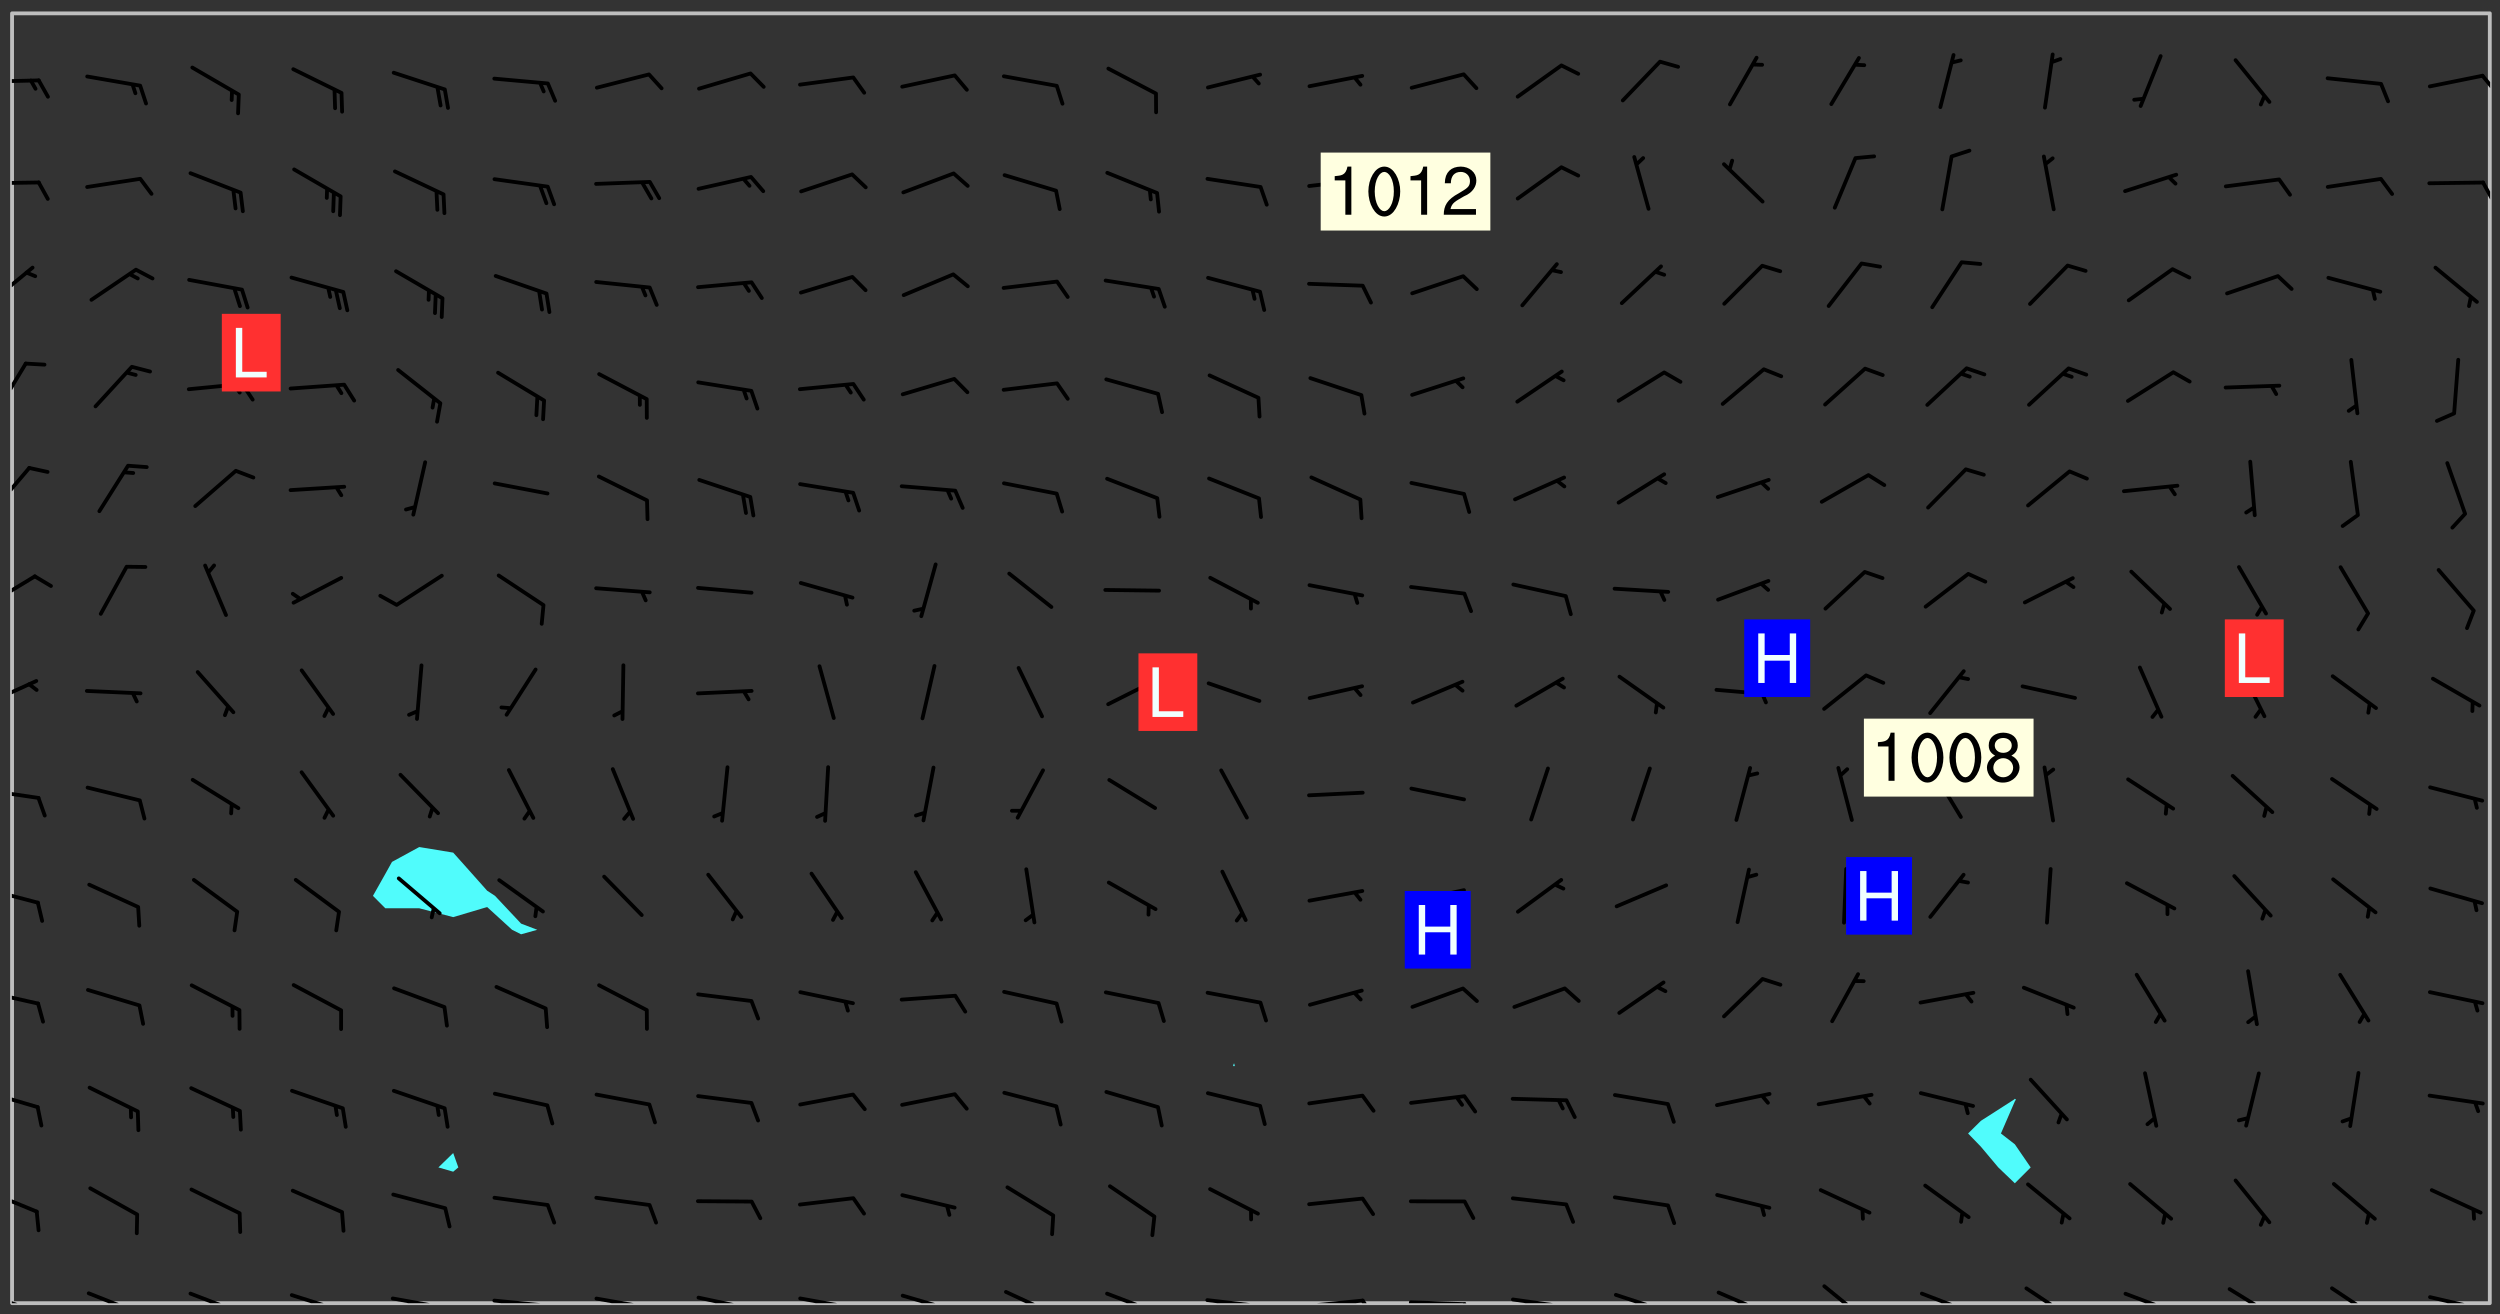 <svg xmlns="http://www.w3.org/2000/svg" role="img" xmlns:xlink="http://www.w3.org/1999/xlink" viewBox="142.45 309.95 326.84 171.84"><rect x="142.45" y="309.95" width="326.84" height="171.84" fill="#333333" stroke="none"/><defs><clipPath id="clip2"><path d="M 144 311.672 L 145 311.672 L 145 480.328 L 144 480.328 Z M 144 311.672"/></clipPath><clipPath id="clip3"><path d="M 144 311.672 L 468 311.672 L 468 480.328 L 144 480.328 Z M 144 311.672"/></clipPath><clipPath id="clip4"><path d="M 467 311.672 L 468 311.672 L 468 480.328 L 467 480.328 Z M 467 311.672"/></clipPath><clipPath id="clip5"><path d="M 144 478 L 148 478 L 148 480.328 L 144 480.328 Z M 144 478"/></clipPath><clipPath id="clip6"><path d="M 146 480 L 147 480 L 147 480.328 L 146 480.328 Z M 146 480"/></clipPath><clipPath id="clip7"><path d="M 153 478 L 161 478 L 161 480.328 L 153 480.328 Z M 153 478"/></clipPath><clipPath id="clip8"><path d="M 167 478 L 175 478 L 175 480.328 L 167 480.328 Z M 167 478"/></clipPath><clipPath id="clip9"><path d="M 180 479 L 188 479 L 188 480.328 L 180 480.328 Z M 180 479"/></clipPath><clipPath id="clip10"><path d="M 193 479 L 201 479 L 201 480.328 L 193 480.328 Z M 193 479"/></clipPath><clipPath id="clip11"><path d="M 200 480 L 202 480 L 202 480.328 L 200 480.328 Z M 200 480"/></clipPath><clipPath id="clip12"><path d="M 206 479 L 215 479 L 215 480.328 L 206 480.328 Z M 206 479"/></clipPath><clipPath id="clip13"><path d="M 213 480 L 216 480 L 216 480.328 L 213 480.328 Z M 213 480"/></clipPath><clipPath id="clip14"><path d="M 220 479 L 228 479 L 228 480.328 L 220 480.328 Z M 220 479"/></clipPath><clipPath id="clip15"><path d="M 227 480 L 229 480 L 229 480.328 L 227 480.328 Z M 227 480"/></clipPath><clipPath id="clip16"><path d="M 233 479 L 241 479 L 241 480.328 L 233 480.328 Z M 233 479"/></clipPath><clipPath id="clip17"><path d="M 240 480 L 242 480 L 242 480.328 L 240 480.328 Z M 240 480"/></clipPath><clipPath id="clip18"><path d="M 246 479 L 255 479 L 255 480.328 L 246 480.328 Z M 246 479"/></clipPath><clipPath id="clip19"><path d="M 252 480 L 254 480 L 254 480.328 L 252 480.328 Z M 252 480"/></clipPath><clipPath id="clip20"><path d="M 260 479 L 268 479 L 268 480.328 L 260 480.328 Z M 260 479"/></clipPath><clipPath id="clip21"><path d="M 265 480 L 267 480 L 267 480.328 L 265 480.328 Z M 265 480"/></clipPath><clipPath id="clip22"><path d="M 273 478 L 281 478 L 281 480.328 L 273 480.328 Z M 273 478"/></clipPath><clipPath id="clip23"><path d="M 286 478 L 294 478 L 294 480.328 L 286 480.328 Z M 286 478"/></clipPath><clipPath id="clip24"><path d="M 292 480 L 294 480 L 294 480.328 L 292 480.328 Z M 292 480"/></clipPath><clipPath id="clip25"><path d="M 300 479 L 308 479 L 308 480.328 L 300 480.328 Z M 300 479"/></clipPath><clipPath id="clip26"><path d="M 307 480 L 309 480 L 309 480.328 L 307 480.328 Z M 307 480"/></clipPath><clipPath id="clip27"><path d="M 313 479 L 321 479 L 321 480.328 L 313 480.328 Z M 313 479"/></clipPath><clipPath id="clip28"><path d="M 320 479 L 323 479 L 323 480.328 L 320 480.328 Z M 320 479"/></clipPath><clipPath id="clip29"><path d="M 326 479 L 335 479 L 335 480.328 L 326 480.328 Z M 326 479"/></clipPath><clipPath id="clip30"><path d="M 333 480 L 336 480 L 336 480.328 L 333 480.328 Z M 333 480"/></clipPath><clipPath id="clip31"><path d="M 339 479 L 348 479 L 348 480.328 L 339 480.328 Z M 339 479"/></clipPath><clipPath id="clip32"><path d="M 346 480 L 349 480 L 349 480.328 L 346 480.328 Z M 346 480"/></clipPath><clipPath id="clip33"><path d="M 353 478 L 361 478 L 361 480.328 L 353 480.328 Z M 353 478"/></clipPath><clipPath id="clip34"><path d="M 366 478 L 374 478 L 374 480.328 L 366 480.328 Z M 366 478"/></clipPath><clipPath id="clip35"><path d="M 380 477 L 387 477 L 387 480.328 L 380 480.328 Z M 380 477"/></clipPath><clipPath id="clip36"><path d="M 393 478 L 401 478 L 401 480.328 L 393 480.328 Z M 393 478"/></clipPath><clipPath id="clip37"><path d="M 399 480 L 400 480 L 400 480.328 L 399 480.328 Z M 399 480"/></clipPath><clipPath id="clip38"><path d="M 407 478 L 414 478 L 414 480.328 L 407 480.328 Z M 407 478"/></clipPath><clipPath id="clip39"><path d="M 420 478 L 428 478 L 428 480.328 L 420 480.328 Z M 420 478"/></clipPath><clipPath id="clip40"><path d="M 425 480 L 427 480 L 427 480.328 L 425 480.328 Z M 425 480"/></clipPath><clipPath id="clip41"><path d="M 433 478 L 441 478 L 441 480.328 L 433 480.328 Z M 433 478"/></clipPath><clipPath id="clip42"><path d="M 447 478 L 454 478 L 454 480.328 L 447 480.328 Z M 447 478"/></clipPath><clipPath id="clip43"><path d="M 459 479 L 468 479 L 468 480.328 L 459 480.328 Z M 459 479"/></clipPath><clipPath id="clip44"><path d="M 465 480 L 467 480 L 467 480.328 L 465 480.328 Z M 465 480"/></clipPath><clipPath id="clip45"><path d="M 144 465 L 148 465 L 148 469 L 144 469 Z M 144 465"/></clipPath><clipPath id="clip46"><path d="M 144 452 L 148 452 L 148 455 L 144 455 Z M 144 452"/></clipPath><clipPath id="clip47"><path d="M 144 439 L 148 439 L 148 442 L 144 442 Z M 144 439"/></clipPath><clipPath id="clip48"><path d="M 144 425 L 148 425 L 148 429 L 144 429 Z M 144 425"/></clipPath><clipPath id="clip49"><path d="M 144 412 L 148 412 L 148 415 L 144 415 Z M 144 412"/></clipPath><clipPath id="clip50"><path d="M 144 398 L 148 398 L 148 403 L 144 403 Z M 144 398"/></clipPath><clipPath id="clip51"><path d="M 144 385 L 148 385 L 148 390 L 144 390 Z M 144 385"/></clipPath><clipPath id="clip52"><path d="M 144 370 L 147 370 L 147 377 L 144 377 Z M 144 370"/></clipPath><clipPath id="clip53"><path d="M 144 357 L 147 357 L 147 364 L 144 364 Z M 144 357"/></clipPath><clipPath id="clip54"><path d="M 144 344 L 147 344 L 147 350 L 144 350 Z M 144 344"/></clipPath><clipPath id="clip55"><path d="M 144 333 L 148 333 L 148 335 L 144 335 Z M 144 333"/></clipPath><clipPath id="clip56"><path d="M 466 333 L 468 333 L 468 337 L 466 337 Z M 466 333"/></clipPath><clipPath id="clip57"><path d="M 144 320 L 148 320 L 148 321 L 144 321 Z M 144 320"/></clipPath><clipPath id="clip58"><path d="M 466 319 L 468 319 L 468 322 L 466 322 Z M 466 319"/></clipPath><g id="surface656" clip-path="url(#clip1)"><path fill="#fff" fill-opacity="0" fill-rule="evenodd" d="M 0 0 L 1000 0 L 1000 1000 L 0 1000 Z M 0 0"/><path fill="#d3d3d3" fill-opacity="0" fill-rule="evenodd" d="M162.152 355.867L161.918 356.16 161.977 356.395 162.094 356.566 162.27 356.801 162.562 357.148 162.676 357.207 162.793 357.035 162.852 356.801 163.027 356.625 163.492 356.449 164.191 356.449 164.426 356.742 164.715 357.559 164.773 357.734 164.949 357.965 165.301 358.199 166 358.898 166.172 359.074 166.406 359.422 166.641 359.832 166.93 360.414 167.34 360.879 167.57 361.113 167.805 361.289 167.922 361.52 168.098 361.812 168.27 362.977 168.27 363.211 168.328 363.5 168.387 363.617 168.504 363.734 168.852 364.145 168.969 364.316 169.145 364.492 169.32 364.727 169.438 364.898 169.609 365.25 169.668 365.484 169.902 365.891 170.137 365.832 169.961 366.008 169.902 366.938 169.32 366.938 169.086 366.824 168.738 366.938 168.621 367.055 168.562 367.348 168.504 367.523 168.387 367.695 167.922 367.988 167.863 368.223 167.805 368.336 167.805 368.98 167.863 369.152 167.863 369.562 167.922 369.621 167.922 370.027 167.98 370.434 168.098 370.609 168.156 370.668 168.387 371.309 168.328 371.602 168.328 372.301 168.27 372.883 168.27 373.117 168.211 373.348 168.156 373.699 168.156 375.621 168.211 375.738 168.637 375.738 168.27 375.855 168.246 376.207 169.137 377.375 170.879 377.914 172.219 378.273 172.219 378.812 172.309 379.621 172.844 380.336 174.363 380.605 175.254 380.52 175.344 381.684 175.879 381.863 177.039 381.684 179.094 380.699 180.254 380.336 182.133 380.16 183.828 379.98 183.648 380.699 182.133 380.785 180.883 380.875 180.078 381.145 179.004 381.953 179.273 382.672 179.809 383.57 179.629 384.195 179.363 385.004 179.629 386.082 180.254 386.98 181.059 387.16 182.309 386.98 182.043 387.703 182.141 388.207 182.195 388.5 182.195 388.672 182.254 388.965 182.254 389.371 182.43 389.488 182.781 389.605 183.188 389.605 183.48 389.43 183.594 389.312 183.652 389.195 183.77 388.965 183.828 388.789 184.18 388.324 184.41 388.148 184.586 388.09 184.762 388.148 184.82 388.324 184.938 389.312 184.992 389.781 185.051 389.953 185.168 390.188 185.344 390.246 186.16 390.305 186.449 390.305 186.566 390.539 186.625 390.945 186.684 391.297 186.684 392.402 186.801 392.695 186.918 393.043 187.207 393.742 187.383 394.094 187.965 394.848 188.316 395.023 188.488 395.082 188.957 395.316 189.598 395.781 189.945 396.016 190.238 396.191 190.531 396.246 190.762 396.309 191.578 396.656 191.871 396.832 191.984 397.004 192.336 397.355 192.453 397.531 192.977 398.172 192.977 398.461 193.035 398.812 193.035 399.16 193.094 399.512 193.152 399.801 193.27 399.859 193.441 399.918 193.617 399.918 194.199 400.152 194.375 400.27 194.551 400.559 194.727 400.793 194.84 401.027 195.133 401.258 195.25 401.375 195.25 401.785 195.309 401.84 195.598 402.074 195.832 402.191 195.891 402.309 196.008 402.48 196.066 402.598 196.297 402.832 196.355 403.008 196.59 403.066 196.707 403.125 196.59 403.238 196.531 403.355 196.531 403.473 196.414 403.766 196.297 404.055 196.297 404.637 196.473 404.754 196.59 404.812 196.648 404.93 196.766 405.047 196.879 405.105 197.055 405.453 197.113 405.805 197.172 406.211 197.172 406.387 197.113 406.562 196.996 407.262 196.996 407.434 197.113 407.609 197.406 407.902 197.812 407.902 197.988 408.02 198.105 408.191 198.223 408.484 198.223 408.719 197.695 408.719 197.465 408.484 197.23 408.484 197.055 408.543 196.996 409.242 197.055 409.59 197.172 409.766 197.348 410.176 197.465 410.406 197.754 410.875 197.93 410.93 198.453 410.93 198.688 410.988 199.445 411.629 199.504 411.922 199.504 412.156 199.562 412.215 199.793 412.562 199.793 412.914 199.676 413.086 199.676 413.379 199.969 413.668 200.262 413.844 200.434 413.902 200.727 414.078 201.02 414.195 201.602 414.602 201.891 414.836 202.184 415.012 202.402 415.172 202.418 415.184 202.648 415.359 203.289 415.883 203.465 416.117 203.582 416.293 203.758 416.469 203.871 416.641 203.871 417.281 203.988 417.457 204.457 417.574 205.039 417.691 205.273 417.75 205.504 417.863 205.797 417.98 205.91 418.039 206.496 418.391 206.785 418.562 206.961 418.625 207.137 418.68 207.312 418.738 208.012 419.09 208.301 419.266 208.535 419.32 208.824 419.496 209.059 419.613 209.699 420.02 209.992 420.137 210.164 420.195 210.398 420.254 210.809 420.312 211.039 420.371 211.273 420.488 211.332 420.66 210.922 420.836 211.391 420.895 211.449 421.188 211.562 421.422 211.738 421.477 211.973 421.535 212.148 421.594 212.555 421.711 213.195 421.945 213.312 422.117 213.371 422.352 213.371 422.527 213.312 422.645 213.254 423.051 213.488 423.285 213.605 423.344 213.953 423.461 214.594 423.691 214.77 423.809 215.059 423.926 215.234 424.102 215.469 424.566 216.051 425.672 216.227 425.848 216.574 426.023 216.75 426.141 217.102 426.258 218.148 426.781 218.383 426.84 218.848 426.953 219.141 427.012 219.605 427.188 220.363 427.77 220.598 428.004 220.945 428.469 221.121 428.645 221.41 428.879 222.227 429.578 222.52 429.754 222.809 430.043 223.102 430.219 223.395 430.508 224.09 431.148 224.266 431.324 224.559 431.559 224.848 431.793 225.316 432.082 225.957 432.664 226.305 432.898 226.539 433.191 226.887 433.539 227.238 434.004 228.172 434.996 228.52 435.402 228.637 435.578 228.871 435.637 228.984 435.754 229.629 435.93 229.859 436.043 230.094 436.102 230.387 436.277 230.617 436.395 231.551 437.094 231.957 437.5 232.191 437.676 232.598 437.852 232.832 437.969 233.648 438.316 233.996 438.551 234.23 438.668 234.523 438.957 234.754 439.074 235.512 439.426 235.863 439.598 236.094 439.656 236.387 439.773 236.621 439.832 237.492 440.008 238.309 440.008 238.777 440.238 238.949 440.297 239.824 440.996 240.289 441.113 240.582 441.172 240.758 441.23 240.988 441.289 241.457 441.348 241.805 441.406 242.156 441.465 242.562 441.523 242.855 441.523 243.027 441.582 243.027 441.812 243.203 441.988 243.496 441.988 243.844 442.047 244.195 442.105 244.895 442.223 245.535 442.223 246 441.988 246.293 441.812 246.465 441.695 246.875 441.523 247.164 441.348 248.098 440.883 248.566 440.59 249.09 440.297 249.555 440.125 250.02 439.949 251.07 439.484 251.359 439.367 251.77 439.25 252.059 439.133 252.586 438.957 254.102 438.258 254.684 437.91 254.973 437.852 255.266 437.793 255.613 437.676 256.488 437.445 256.84 437.328 256.953 437.328 257.188 437.27 258.062 437.035 258.297 436.977 259.109 436.977 259.461 436.918 260.277 436.801 260.449 436.742 260.801 436.688 261.094 436.629 261.324 436.57 262.141 436.395 262.316 436.336 262.664 436.336 262.898 436.277 263.363 436.16 264.121 435.988 264.355 435.93 264.703 435.93 265.113 435.812 265.402 435.754 266.688 435.695 266.977 435.695 267.387 435.637 267.617 435.578 267.793 435.578 268.668 435.461 269.074 435.461 269.484 435.344 269.832 435.344 270.184 435.23 271.055 435.172 272.805 435.172 273.852 435.461 274.262 435.578 274.551 435.695 274.902 435.812 275.191 435.93 276.242 436.102 276.531 436.16 276.824 436.16 277.117 436.219 277.289 436.277 277.699 436.336 277.871 436.395 277.988 436.453 278.105 436.453 278.223 436.512 278.574 436.57 278.688 436.57 279.098 436.637 281.02 437.031 282.945 437.426 284.465 437.875 286.16 438.594 288.305 439.398 289.91 438.68 291.34 437.875 292.5 436.797 293.75 436.348 296.785 435.629 298.66 435.27 300.805 433.922 303.039 432.668 305.539 431.41 307.234 430.961 309.02 430.781 310.18 430.512 310.805 431.051 312.145 430.781 312.859 429.793 313.844 428.449 314.289 428.27 315.094 427.91 316.969 427.371 318.754 426.922 320.004 426.652 321.164 426.562 322.863 426.473 324.824 426.203 326.074 426.113 326.613 426.113 327.238 426.023 328.129 426.023 330.273 425.844 332.684 425.664 335.273 425.574 336.969 425.754 338.578 425.844 340.008 426.203 341.168 426.922 343.043 427.91 344.203 429.438 344.469 430.152 345.098 430.242 345.453 431.141 345.988 431.68 346.523 433.207 347.598 433.566 348.133 433.566 347.328 434.102 347.418 435.809 348.133 438.504 349.023 439.309 349.918 440.297 350.633 441.555 352.418 442.094 353.938 441.914 354.293 443.258 355.902 442.453 356.883 441.914 357.152 442.184 357.469 441.969 357.688 441.824 358.488 442.273 358.938 441.914 359.293 441.914 359.828 441.645 360.367 440.926 360.902 440.656 361.527 439.668 362.688 440.117 363.527 440.488 364.922 441.105 366.617 440.926 368.223 440.926 370.008 441.016 370.188 439.309 370.723 437.965 371.527 438.234 372.02 439.082 372.422 439.488 372.332 440.027 372.332 440.387 373.047 440.836 373.758 440.566 375.188 440.566 375.547 441.555 375.992 442.812 376.707 444.156 377.957 444.785 379.652 445.414 380.367 445.234 380.547 444.695 381.527 444.605 381.977 444.965 382.062 446.223 381.797 446.852 381.262 447.031 381.262 447.57 381.977 448.555 382.242 449.094 383.227 450.082 384.027 451.16 383.762 451.52 383.672 452.418 383.047 454.75 382.691 456.816 382.602 458.609 382.422 459.328 382.332 459.867 382.332 461.305 381.352 463.188 380.992 464.895 380.457 465.793 379.652 466.961 379.387 467.5 381.441 468.754 381.527 469.113 381.172 469.652 381.082 469.473 381.082 470.281 381.172 471.719 380.727 472.434 379.652 472.527 379.387 473.242 379.922 474.141 380.727 474.859 381.887 475.668 383.227 475.938 383.672 476.297 383.316 476.746 381.527 476.656 380.277 476.207 379.562 475.488 378.938 475.398 378.762 478.988 378.574 480.297 467.934 480.297 467.934 311.703 412.664 311.703 412.664 360.785 413.426 360.91 416.715 361.453 418.738 364.289 418.738 367.043 421.09 367.375 423.438 367.707 427.488 367.707 426.109 371.867 424.086 372.574 422.062 373.277 421.52 373.621 418.926 375.238 418.738 375.355 416.715 373.277 415.984 370.535 413.312 368.457 411.938 364.957 411.871 364.875 409.914 362.203 412.664 360.785 412.664 311.703 294.422 311.703 294.422 403.117 294.539 403.148 294.672 403.16 294.746 403.234 294.852 403.281 294.941 403.34 295.027 403.398 295.117 403.457 295.414 403.754 295.473 403.844 295.504 403.961 295.531 404.078 295.547 404.215 295.516 404.332 295.457 404.422 295.398 404.508 295.355 404.613 295.309 404.715 295.281 404.836 295.281 404.98 295.457 405.25 295.605 405.398 295.68 405.484 295.754 405.559 295.797 405.664 295.859 405.754 295.918 405.84 295.961 405.945 296.02 406.035 296.066 406.137 296.109 406.242 296.168 406.328 296.285 406.508 296.359 406.582 296.422 406.668 296.48 406.758 296.523 406.863 296.582 406.953 296.641 407.039 296.703 407.129 296.762 407.219 296.805 407.32 296.922 407.5 296.996 407.574 297.055 407.66 297.129 407.734 297.219 407.793 297.324 407.84 297.473 407.84 297.605 407.824 297.738 407.84 297.84 407.793 297.914 407.719 297.961 407.617 297.945 407.484 297.945 407.336 297.898 407.23 297.871 407.113 297.824 407.012 297.797 406.891 297.754 406.789 297.691 406.699 297.648 406.598 297.605 406.492 297.574 406.375 297.559 406.242 297.547 406.105 297.633 406.047 297.691 405.961 297.812 405.93 297.855 406.035 297.871 406.168 297.871 406.285 297.93 406.387 297.988 406.477 298.078 406.535 298.227 406.684 298.285 406.773 298.328 406.879 298.316 406.98 298.402 407.039 298.508 407.086 298.594 407.145 298.684 407.203 298.758 407.277 298.641 407.305 298.535 407.352 298.449 407.41 298.375 407.484 298.316 407.574 298.254 407.66 298.227 407.781 298.18 407.883 298.137 407.988 298.105 408.105 298.094 408.238 298.078 408.371 298.078 408.52 298.105 408.637 298.152 408.742 298.195 408.844 298.254 408.934 298.328 409.008 298.418 409.066 298.492 409.141 298.582 409.199 298.641 409.289 298.684 409.395 298.73 409.496 298.848 409.527 298.98 409.543 299.129 409.543 299.246 409.512 299.352 409.555 299.395 409.66 299.441 409.762 299.469 409.883 299.5 410 299.527 410.117 299.559 410.238 299.586 410.355 299.691 410.398 299.793 410.445 299.926 410.43 300.074 410.578 300.137 410.664 300.211 410.738 300.281 410.812 300.371 410.875 300.477 410.918 300.578 410.961 300.695 410.992 300.832 411.008 300.949 410.977 301.023 410.902 301.051 410.785 301.039 410.652 301.008 410.531 300.98 410.414 301.023 410.309 301.141 410.309 301.23 410.371 301.348 410.398 301.496 410.398 301.629 410.414 301.777 410.414 301.91 410.43 302.043 410.414 302.191 410.414 302.324 410.398 302.457 410.387 302.594 410.398 302.711 410.371 302.844 410.355 303.035 410.297 302.977 410.473 302.961 410.605 302.934 410.727 302.918 410.859 302.859 410.945 302.727 410.961 302.621 411.008 302.516 411.051 302.398 411.082 302.281 411.109 302.016 411.141 301.867 411.141 301.734 411.156 301.66 411.23 301.719 411.316 301.867 411.465 301.984 411.645 302.059 411.715 302.148 411.777 302.238 411.836 302.324 411.895 302.414 411.953 302.516 411.996 302.621 412.059 302.727 412.102 302.812 412.16 302.918 412.207 303.02 412.25 303.199 412.367 303.258 412.457 303.215 412.559 303.168 412.664 303.184 412.797 303.406 413.02 303.465 413.109 303.508 413.211 303.539 413.332 303.582 413.434 303.598 413.566 303.629 413.684 303.641 413.82 303.672 413.938 303.82 414.086 303.922 414.129 304.027 414.172 304.145 414.203 304.277 414.219 304.414 414.234 304.531 414.234 304.648 414.203 304.738 414.145 304.781 414.039 304.828 413.938 304.871 413.832 304.902 413.715 304.914 413.582 304.914 413.434 304.902 413.301 304.887 413.168 304.855 413.051 304.812 412.945 304.766 412.84 304.723 412.738 304.68 412.633 304.664 412.5 304.68 412.367 304.707 412.25 304.738 412.133 304.766 412.012 304.812 411.91 304.902 411.852 304.988 411.789 305.062 411.715 305.152 411.656 305.375 411.434 305.434 411.348 305.508 411.273 305.625 411.094 305.684 411.008 305.684 410.859 305.609 410.785 305.508 410.738 305.402 410.695 305.301 410.652 305.242 410.562 305.195 410.457 305.168 410.34 305.258 410.281 305.375 410.25 305.477 410.207 305.656 410.09 305.805 409.941 305.816 409.809 305.805 409.703 305.715 409.645 305.582 409.66 305.434 409.66 305.301 409.676 305.168 409.66 305.047 409.629 304.961 409.57 304.887 409.496 304.828 409.406 304.766 409.32 304.648 409.141 304.59 409.055 304.621 408.934 304.707 408.875 304.828 408.844 304.887 408.758 304.887 408.637 304.855 408.52 304.797 408.43 304.738 408.344 304.691 408.238 304.664 408.121 304.648 407.988 304.707 407.898 304.781 407.824 304.871 407.766 304.988 407.586 305.062 407.512 305.121 407.426 305.27 407.277 305.391 407.246 305.523 407.23 305.656 407.246 305.73 407.32 305.773 407.426 305.789 407.559 305.758 407.676 305.641 407.707 305.508 407.719 305.359 407.867 305.316 407.973 305.27 408.074 305.242 408.195 305.211 408.312 305.211 408.461 305.242 408.578 305.285 408.684 305.344 408.773 305.418 408.844 305.492 408.918 305.609 408.949 305.73 408.977 305.848 408.949 305.98 408.934 306.098 408.934 306.188 408.992 306.262 409.066 306.309 409.172 306.367 409.258 306.469 409.305 306.602 409.32 306.707 409.363 306.793 409.422 306.781 409.527 306.707 409.602 306.527 409.719 306.469 409.809 306.379 409.867 306.309 409.941 306.234 410.016 306.172 410.105 306.145 410.223 306.129 410.355 306.145 410.488 306.129 410.621 306.129 410.77 306.145 410.902 306.172 411.02 306.203 411.141 306.277 411.215 306.367 411.273 306.453 411.332 306.543 411.391 306.66 411.422 306.66 411.508 306.559 411.555 306.469 411.613 306.203 411.645 306.086 411.672 305.938 411.672 305.832 411.715 305.73 411.762 305.672 411.852 305.609 412.086 305.598 412.219 305.566 412.34 305.551 412.473 305.551 412.766 305.539 412.898 305.551 413.035 305.566 413.168 305.699 413.184 305.832 413.195 305.953 413.227 306.039 413.285 306.113 413.359 306.16 413.465 306.203 413.566 306.219 413.699 306.219 414.145 306.203 414.277 306.203 414.723 306.234 414.988 306.262 415.105 306.277 415.238 306.309 415.355 306.395 415.566 306.426 415.832 306.426 415.98 306.395 416.098 306.367 416.215 306.336 416.336 306.309 416.453 306.277 416.57 306.246 416.691 306.234 416.824 306.219 416.957 306.309 417.016 306.426 416.984 306.527 417 306.574 417.105 306.543 417.371 306.543 417.812 306.5 417.918 306.453 418.023 306.41 418.125 306.367 418.23 306.309 418.316 306.277 418.438 306.234 418.555 306.203 418.672 306.188 418.805 306.203 418.938 306.262 419.027 306.367 419.074 306.453 419.133 306.512 419.219 306.5 419.355 306.469 419.473 306.426 419.574 306.426 420.02 306.41 420.152 306.41 420.301 306.379 420.418 306.336 420.523 306.309 420.641 306.262 420.746 306.219 420.848 306.188 420.969 306.16 421.086 306.129 421.219 306.098 421.336 306.07 421.453 306.027 421.559 305.996 421.676 305.965 421.797 305.953 421.93 305.938 422.062 305.938 422.359 305.965 422.477 305.965 422.625 306.012 423.023 306.039 423.141 306.098 423.23 306.219 423.262 306.367 423.262 306.5 423.246 306.559 423.336 306.559 423.453 306.5 423.543 306.41 423.602 306.309 423.645 306.203 423.691 306.113 423.75 306.027 423.809 305.891 423.824 305.773 423.793 305.641 423.777 305.539 423.824 305.477 423.91 305.465 424.047 305.449 424.18 305.418 424.297 305.391 424.414 305.375 424.547 305.344 424.668 305.344 424.965 305.359 425.098 305.391 425.215 305.391 425.363 305.402 425.496 305.402 425.645 305.375 425.762 305.328 425.863 305.301 425.984 305.27 426.102 305.211 426.191 305.137 426.266 305.035 426.309 304.93 426.355 304.812 426.383 304.691 426.414 304.59 426.367 304.648 426.281 304.754 426.234 304.781 426.117 304.812 426 304.84 425.879 304.871 425.762 304.871 425.613 304.887 425.48 304.855 425.363 304.812 425.258 304.707 425.273 304.633 425.348 304.531 425.391 304.441 425.453 304.367 425.527 304.324 425.629 304.309 425.762 304.277 425.879 304.25 426 304.219 426.117 304.191 426.234 304.16 426.355 304.133 426.473 304.102 426.59 304.059 426.695 303.969 426.754 303.879 426.754 303.762 426.723 303.73 426.637 303.746 426.5 303.715 426.383 303.715 426.234 303.703 426.102 303.703 425.953 303.641 425.719 303.613 425.598 303.57 425.496 303.523 425.391 303.465 425.305 303.406 425.215 303.363 425.109 303.301 425.023 303.152 424.875 303.082 424.801 302.977 424.754 302.871 424.711 302.77 424.668 302.473 424.371 302.383 424.297 302.297 424.238 302.191 424.195 302.102 424.133 302.016 424.074 301.91 424.031 301.82 423.973 301.734 423.91 301.66 423.84 301.555 423.793 301.469 423.734 301.363 423.691 301.273 423.629 301.172 423.586 301.066 423.543 300.98 423.484 300.875 423.438 300.77 423.395 300.668 423.348 300.578 423.289 300.477 423.246 300.371 423.203 300.281 423.141 300.164 423.113 300.031 423.098 299.898 423.113 299.75 423.113 299.617 423.129 299.5 423.098 299.41 423.039 299.336 422.965 299.246 422.906 299.145 422.859 298.996 422.859 298.875 422.832 298.773 422.789 298.699 422.715 298.582 422.535 298.492 422.477 298.391 422.434 298.301 422.371 298.195 422.328 298.105 422.27 298.02 422.211 297.914 422.164 297.855 422.078 297.797 421.988 297.754 421.883 297.707 421.781 297.633 421.707 297.547 421.648 297.473 421.574 297.383 421.516 297.16 421.293 297.117 421.188 297.086 420.922 297.191 420.879 297.336 420.879 297.441 420.922 297.516 420.996 297.605 421.055 297.691 421.113 297.797 421.16 297.887 421.219 298.035 421.367 298.105 421.441 298.254 421.59 298.316 421.676 298.391 421.75 298.477 421.809 298.551 421.883 298.641 421.945 298.73 422.004 298.816 422.062 299.086 422.238 299.188 422.285 299.293 422.328 299.395 422.371 299.441 422.297 299.5 422.211 299.574 422.137 299.645 422.062 299.75 422.105 299.824 422.18 299.883 422.27 299.926 422.371 299.973 422.477 300.016 422.582 300.137 422.609 300.254 422.582 300.328 422.492 300.371 422.387 300.43 422.297 300.504 422.223 300.609 422.18 300.727 422.152 300.859 422.164 300.949 422.223 301.098 422.371 301.156 422.461 301.199 422.566 301.246 422.668 301.289 422.773 301.332 422.875 301.438 422.922 301.543 422.965 301.676 422.98 301.762 422.922 301.82 422.832 301.895 422.758 302 422.715 302.117 422.742 302.223 422.789 302.324 422.832 302.43 422.875 302.531 422.922 302.711 423.039 302.711 423.156 302.695 423.289 302.711 423.422 302.727 423.559 302.785 423.645 302.887 423.691 303.008 423.719 303.125 423.75 303.273 423.75 303.391 423.719 303.449 423.629 303.629 423.512 303.688 423.422 303.762 423.348 303.82 423.262 303.938 423.082 304.117 422.965 304.234 422.996 304.324 423.055 304.367 423.129 304.352 423.262 304.352 423.379 304.441 423.438 304.59 423.438 304.723 423.422 304.855 423.41 305.121 423.379 305.227 423.336 305.344 423.305 305.465 423.277 305.539 423.203 305.609 423.129 305.672 423.039 305.656 422.934 305.609 422.832 305.508 422.789 305.402 422.773 305.285 422.801 305.02 422.832 304.871 422.832 304.797 422.758 304.707 422.699 304.59 422.668 304.473 422.641 304.34 422.625 304.191 422.625 304.059 422.641 303.762 422.641 303.656 422.594 303.508 422.445 303.465 422.344 303.406 422.254 303.629 422.031 303.715 421.973 303.82 421.93 303.938 421.898 304.07 421.883 304.203 421.898 304.34 421.914 304.441 421.957 304.574 421.945 304.664 421.883 304.766 421.84 304.828 421.75 304.781 421.648 304.691 421.59 304.574 421.559 304.473 421.516 304.414 421.426 304.352 421.336 304.352 421.219 304.367 421.086 304.473 421.039 304.547 420.969 304.547 420.848 304.457 420.789 304.426 420.672 304.516 420.613 304.59 420.539 304.633 420.434 304.691 420.344 304.738 420.242 304.754 420.109 304.754 419.961 304.707 419.855 304.664 419.754 304.574 419.695 304.441 419.68 304.34 419.637 304.203 419.621 304.086 419.59 303.641 419.59 303.508 419.574 303.375 419.562 303.242 419.547 303.125 419.516 302.977 419.516 302.844 419.5 302.711 419.488 302.445 419.457 302.324 419.414 302.238 419.355 302.164 419.281 302.164 419.133 302.176 419 302.281 418.953 302.383 418.91 302.516 418.895 302.668 418.895 302.801 418.879 303.094 418.879 303.215 418.91 303.316 418.953 303.406 419.012 303.641 419.074 303.762 419.027 303.852 418.969 303.953 418.926 304.086 418.91 304.191 418.953 304.293 419 304.426 419.012 304.547 418.984 304.691 418.984 304.812 418.953 304.93 418.926 305.035 418.879 305.109 418.805 305.195 418.746 305.344 418.598 305.402 418.512 305.449 418.406 305.477 418.289 305.492 418.184 305.391 418.141 305.301 418.082 305.184 418.051 305.078 418.008 304.988 417.945 304.914 417.859 304.84 417.785 304.738 417.742 304.633 417.695 304.531 417.652 304.473 417.562 304.426 417.461 304.34 417.25 304.277 417.164 304.219 417.074 304.145 417 304.059 416.941 303.789 416.941 303.672 416.973 303.582 417.031 303.48 417.074 303.348 417.09 303.242 417.074 303.215 416.957 303.152 416.867 303.035 416.836 302.934 416.793 302.785 416.645 302.754 416.527 302.738 416.422 302.812 416.348 302.992 416.23 303.109 416.203 303.227 416.172 303.363 416.188 303.465 416.23 303.57 416.273 303.672 416.32 303.777 416.363 303.895 416.395 304.027 416.41 304.145 416.438 304.277 416.453 304.383 416.438 304.473 416.379 304.398 416.305 304.293 416.262 304.219 416.188 304.145 416.098 303.996 415.949 303.91 415.891 303.82 415.832 303.746 415.758 303.656 415.699 303.555 415.652 303.434 415.625 303.332 415.578 303.227 415.535 303.109 415.504 303.008 415.461 302.887 415.43 302.738 415.43 302.621 415.461 302.516 415.504 302.43 415.566 302.25 415.684 302.164 415.742 302.074 415.801 301.969 415.848 301.883 415.906 301.777 415.949 301.676 415.992 301.57 416.039 301.496 416.113 301.438 416.203 301.379 416.289 301.332 416.395 301.273 416.48 301.199 416.555 301.066 416.543 300.949 416.512 300.832 416.512 300.758 416.586 300.668 416.645 300.594 416.719 300.504 416.777 300.418 416.836 300.312 416.883 300.211 416.926 300.074 416.941 299.973 416.898 299.824 416.75 299.719 416.703 299.633 416.703 299.527 416.75 299.426 416.793 299.305 416.824 299.188 416.793 299.113 416.719 299.113 416.602 299.145 416.48 299.219 416.41 299.277 416.32 299.352 416.246 299.469 416.215 299.574 416.172 299.867 416.172 300 416.156 300.137 416.141 300.238 416.098 300.328 416.039 300.43 415.992 300.52 415.934 300.652 415.922 300.742 415.98 300.875 415.992 300.965 415.934 301.051 415.875 301.156 415.832 301.246 415.773 301.332 415.711 301.422 415.652 301.57 415.504 301.629 415.418 301.688 415.328 301.793 415.285 301.926 415.27 302.043 415.297 302.164 415.328 302.223 415.27 302.281 415.18 302.312 414.914 302.34 414.797 302.445 414.809 302.578 414.824 302.68 414.781 302.77 414.723 302.828 414.633 302.902 414.559 302.961 414.469 303.008 414.367 303.02 414.234 303.008 414.102 302.961 413.996 302.812 413.848 302.754 413.758 302.695 413.672 302.652 413.566 302.652 413.121 302.668 412.988 302.668 412.84 302.68 412.707 302.621 412.648 302.531 412.707 302.43 412.664 302.25 412.547 302.164 412.488 302.102 412.398 302.043 412.309 301.969 412.234 301.883 412.176 301.762 412.207 301.66 412.219 301.555 412.266 301.469 412.324 301.363 412.367 301.215 412.516 301.125 412.574 301.039 412.633 300.949 412.695 300.844 412.738 300.711 412.754 300.711 412.633 300.816 412.59 300.934 412.559 301.008 412.488 301.051 412.383 301.051 412.234 301.023 412.117 300.875 411.969 300.742 411.953 300.594 411.953 300.477 411.984 300.371 412.027 300.27 412.07 300.18 412.133 300.062 412.16 299.988 412.086 300 411.953 299.957 411.852 299.914 411.746 299.824 411.688 299.707 411.715 299.586 411.746 299.469 411.777 299.367 411.82 299.246 411.852 299.145 411.895 299.039 411.938 298.949 411.996 298.848 412.012 298.848 411.895 298.863 411.762 298.805 411.672 298.73 411.715 298.582 411.863 298.523 411.953 298.449 412.027 298.402 412.133 298.359 412.234 298.285 412.309 298.227 412.398 298.152 412.473 298.094 412.559 298.02 412.633 297.93 412.695 297.855 412.766 297.781 412.84 297.68 412.855 297.547 412.871 297.441 412.828 297.441 412.707 297.59 412.559 297.633 412.457 297.691 412.367 297.738 412.266 297.781 412.16 297.84 412.07 297.871 411.953 297.914 411.852 297.945 411.73 297.973 411.613 298.02 411.508 298.062 411.406 298.105 411.301 298.18 411.23 298.27 411.168 298.359 411.109 298.461 411.066 298.758 411.066 299.023 411.035 299.129 410.992 299.055 410.918 298.938 410.887 298.832 410.844 298.742 410.785 298.641 410.738 298.551 410.68 298.449 410.637 298.344 410.594 298.254 410.531 298.168 410.473 298.062 410.43 297.961 410.387 297.84 410.355 297.723 410.324 297.621 410.281 297.5 410.25 297.398 410.207 297.309 410.148 297.266 410.043 297.25 409.91 297.352 409.867 297.484 409.852 297.621 409.867 297.754 409.852 297.855 409.809 297.914 409.719 297.93 409.613 297.84 409.555 297.766 409.48 297.664 409.438 297.574 409.379 297.426 409.23 297.383 409.125 297.367 408.992 297.367 408.699 297.309 408.609 297.219 408.551 297.145 408.477 297.102 408.371 297.07 408.254 297.012 408.164 296.938 408.09 296.82 408.062 296.746 407.988 296.656 407.93 296.566 407.867 296.48 407.809 296.406 407.734 296.348 407.648 296.301 407.543 296.215 407.484 296.066 407.336 295.871 407.277 295.738 407.293 295.637 407.336 295.562 407.41 295.516 407.512 295.473 407.617 295.414 407.707 295.355 407.793 295.059 408.09 294.969 408.148 294.883 408.148 294.82 408.062 294.777 407.957 294.809 407.84 294.867 407.75 294.895 407.633 294.883 407.5 294.793 407.438 294.688 407.484 294.57 407.512 294.453 407.543 294.184 407.719 294.082 407.766 293.965 407.793 293.859 407.84 293.77 407.898 293.668 407.941 293.609 407.855 293.562 407.75 293.578 407.617 293.625 407.512 293.695 407.438 293.77 407.367 293.828 407.277 293.828 407.129 293.785 407.023 293.547 407.023 293.445 407.07 293.414 407.188 293.387 407.305 293.355 407.426 293.281 407.469 293.148 407.484 293.074 407.438 293.031 407.336 292.988 407.23 292.941 407.129 292.898 407.023 292.777 407.055 292.676 407.098 292.543 407.113 292.426 407.145 292.32 407.188 292.23 407.246 292.129 407.293 292.008 407.32 291.875 407.336 291.773 407.293 291.715 407.203 291.668 407.098 291.625 406.996 291.582 406.891 291.582 406.773 291.641 406.684 291.727 406.625 291.906 406.508 292.008 406.461 292.113 406.418 292.219 406.359 292.32 406.316 292.41 406.254 292.512 406.211 292.617 406.152 292.719 406.105 292.809 406.047 292.914 406.004 293.016 405.961 293.105 405.898 293.207 405.855 293.344 405.84 293.461 405.871 293.562 405.914 293.684 405.945 293.785 405.988 293.891 406.035 293.992 406.078 294.098 406.121 294.199 406.168 294.305 406.211 294.406 406.254 294.512 406.301 294.598 406.359 294.703 406.402 294.82 406.434 294.926 406.477 295.027 406.523 295.117 406.582 295.223 406.625 295.324 406.668 295.43 406.715 295.547 406.742 295.648 406.789 295.77 406.816 295.918 406.816 296.004 406.758 296.02 406.656 296.078 406.566 296.051 406.449 295.977 406.375 295.859 406.195 295.785 406.121 295.695 406.047 295.516 405.93 295.43 405.871 295.324 405.828 295.223 405.781 294.953 405.605 294.895 405.516 294.82 405.441 294.762 405.352 294.719 405.25 294.688 405.133 294.672 404.996 294.672 404.434 294.66 404.301 294.645 404.168 294.613 404.051 294.598 403.918 294.586 403.785 294.555 403.664 294.332 403.441 294.273 403.355 294.258 403.25 294.289 403.133 294.422 403.117 294.422 311.703 172.992 311.703 172.992 313.156 172.934 313.391 172.582 314.441 172.41 314.965 172.293 315.312 172.117 315.723 172 315.895 171.766 316.188 171.535 316.246 171.184 316.246 171.066 316.305 170.836 316.711 170.836 317.004 170.953 317.18 171.184 317.41 171.301 317.645 171.941 318.402 172.234 318.867 172.41 319.102 172.641 319.453 172.875 319.801 173.516 320.617 173.691 321.082 173.863 321.492 173.98 322.188 174.156 322.656 174.273 324.055 174.332 324.52 174.332 325.395 174.449 326.441 174.449 331.223 174.391 331.688 174.039 332.969 173.863 333.492 173.75 333.902 173.398 334.832 172.934 336 172.699 336.582 172.582 336.758 172.41 337.105 172.234 337.512 171.883 338.328 171.824 338.621 171.711 338.914 171.594 339.203 171.535 339.379 171.418 340.254 171.359 340.66 171.301 340.777 171.242 340.953 171.184 341.125 170.953 341.652 170.836 341.824 170.836 342.059 170.719 342.293 170.66 342.465 170.484 343.051 170.484 343.34 170.426 343.516 170.426 343.809 170.367 343.922 170.309 344.449 170.309 344.621 170.254 344.855 170.254 347.477 170.078 348.293 169.961 348.469 169.785 348.703 169.668 348.875 169.555 349.109 168.969 350.043 168.738 350.332 168.445 350.797 168.27 351.031 167.98 351.383 167.629 352.082 167.516 352.312 167.34 352.723 167.164 352.953 166.758 353.48 165.941 354.18 165.648 354.352 165.359 354.586 165.184 354.703 165.008 354.879 164.484 355.285 163.957 355.461 163.785 355.637 163.551 355.691 162.91 355.867 162.152 355.867M174.363 386.891L173.289 387.34 173.648 388.234 174.898 387.52 175.344 386.98 174.363 386.891"/><path fill="#d3d3d3" fill-opacity="0" fill-rule="evenodd" d="M201.508 416.598L200.613 416.598 201.062 417.227 202.043 417.586 202.848 417.496 203.293 416.508 203.117 416.598 202.402 416.242 201.508 416.598M356.129 475.668L356.07 475.145 356.07 474.852 356.184 474.559 356.242 474.328 356.711 473.859 356.824 473.859 356.941 473.746 357.059 473.688 357.234 473.688 357.469 473.629 357.816 473.629 358.051 473.688 358.168 473.746 358.398 473.918 358.457 474.094 358.574 474.676 358.574 474.969 358.457 475.145 358.285 475.434 358.109 475.609 357.582 476.133 357.352 476.367 357.234 476.426 357.059 476.426 356.941 476.367 356.535 476.074 356.359 475.957 356.242 475.898 356.184 475.785 356.129 475.668M362.77 464.711L362.711 464.539 362.711 463.43 362.77 463.258 362.945 463.199 363.117 463.141 363.293 463.141 363.527 463.082 363.645 463.141 363.703 463.84 363.645 464.012 363.527 464.188 363.41 464.246 363.176 464.77 363.062 464.828 362.828 464.828 362.77 464.711M372.383 450.32L372.266 450.145 372.266 449.445 372.559 448.57 372.676 448.398 372.852 448.047 372.965 447.816 373.082 447.523 373.434 446.766 373.551 446.535 373.723 446.301 373.898 446.301 374.016 446.242 374.656 446.242 374.773 446.301 375.008 446.535 375.18 446.648 375.531 446.941 375.648 447.059 375.762 447.234 375.762 447.348 375.879 447.406 375.996 447.523 375.996 448.223 375.938 448.398 375.938 448.629 375.879 448.805 375.531 449.855 375.414 450.086 375.297 450.32 375.18 450.379 374.949 450.613 374.309 450.902 373.434 450.902 373.023 450.785 372.383 450.32"/><path fill="none" stroke="#bebebe" stroke-linecap="round" stroke-linejoin="round" stroke-miterlimit="10" stroke-width=".5" d="M 431.957 354.305 L 108.027 354.305 L 108.027 185.68 L 431.957 185.68 L 431.957 354.305" transform="matrix(1 0 0 -1 36 666)"/><g clip-path="url(#clip2)"><path fill="#fff" fill-opacity="0" fill-rule="evenodd" d="M 144 475.891 L 144 480.328 L 144.004 480.328 L 144 480.328 L 144 311.672 L 144.004 311.672 L 144 311.672 L 144 475.891"/></g><g clip-path="url(#clip3)"><path fill="#fff" fill-opacity="0" fill-rule="evenodd" d="M 144.004 480.328 L 144.004 311.672 L 197.262 311.672 L 197.262 420.688 L 193.699 422.629 L 192.82 424.207 L 191.207 427.07 L 192.82 428.691 L 197.262 428.695 L 201.699 429.852 L 201.699 460.691 L 199.762 462.574 L 201.699 463.133 L 202.371 462.574 L 201.699 460.691 L 201.699 429.852 L 206.137 428.531 L 209.398 431.508 L 210.574 432.098 L 212.691 431.508 L 210.574 430.699 L 207.168 427.07 L 206.137 426.395 L 202.785 422.629 L 201.699 421.418 L 197.262 420.688 L 197.262 311.672 L 303.781 311.672 L 303.781 448.957 L 303.656 449.262 L 303.781 449.363 L 303.883 449.262 L 303.781 448.957 L 303.781 311.672 L 405.863 311.672 L 405.863 453.598 L 405.762 453.699 L 401.426 456.48 L 399.75 458.137 L 401.426 459.867 L 403.699 462.574 L 405.863 464.648 L 407.934 462.574 L 405.863 459.551 L 404.043 458.137 L 405.863 453.934 L 406.008 453.699 L 405.863 453.598 L 405.863 311.672 L 467.996 311.672 L 467.996 480.328 L 144.004 480.328"/></g><path fill="#50fcfc" fill-rule="evenodd" d="M192.82 428.691L191.207 427.07 192.82 424.207 193.699 422.629 197.262 420.688 201.699 421.418 202.785 422.629 206.137 426.395 207.168 427.07 210.574 430.699 212.691 431.508 210.574 432.098 209.398 431.508 206.137 428.531 201.699 429.852 197.262 428.695 192.82 428.691M201.699 463.133L199.762 462.574 201.699 460.691 202.371 462.574 201.699 463.133M303.781 449.363L303.656 449.262 303.781 448.957 303.883 449.262 303.781 449.363M401.426 459.867L399.75 458.137 401.426 456.48 405.762 453.699 405.863 453.598 406.008 453.699 405.863 453.934 404.043 458.137 405.863 459.551 407.934 462.574 405.863 464.648 403.699 462.574 401.426 459.867"/><g clip-path="url(#clip4)"><path fill="#fff" fill-opacity="0" fill-rule="evenodd" d="M 467.996 480.328 L 468 480.328 L 468 311.672 L 467.996 311.672 L 468 311.672 L 468 480.328 L 467.996 480.328"/></g><g clip-path="url(#clip5)"><path fill="none" stroke="#000" stroke-linecap="round" stroke-linejoin="round" stroke-miterlimit="10" stroke-width=".5" d="M 111.312 184.504 L 104.688 186.84" transform="matrix(1 0 0 -1 36 666)"/></g><g clip-path="url(#clip6)"><path fill="none" stroke="#000" stroke-linecap="round" stroke-linejoin="round" stroke-miterlimit="10" stroke-width=".5" d="M 110.348 184.844 L 110.531 183.629" transform="matrix(1 0 0 -1 36 666)"/></g><g clip-path="url(#clip7)"><path fill="none" stroke="#000" stroke-linecap="round" stroke-linejoin="round" stroke-miterlimit="10" stroke-width=".5" d="M 124.582 184.375 L 118.051 186.969" transform="matrix(1 0 0 -1 36 666)"/></g><g clip-path="url(#clip8)"><path fill="none" stroke="#000" stroke-linecap="round" stroke-linejoin="round" stroke-miterlimit="10" stroke-width=".5" d="M 137.91 184.41 L 131.352 186.93" transform="matrix(1 0 0 -1 36 666)"/></g><g clip-path="url(#clip9)"><path fill="none" stroke="#000" stroke-linecap="round" stroke-linejoin="round" stroke-miterlimit="10" stroke-width=".5" d="M 151.293 184.609 L 144.598 186.734" transform="matrix(1 0 0 -1 36 666)"/></g><g clip-path="url(#clip10)"><path fill="none" stroke="#000" stroke-linecap="round" stroke-linejoin="round" stroke-miterlimit="10" stroke-width=".5" d="M 164.719 185.047 L 157.801 186.293" transform="matrix(1 0 0 -1 36 666)"/></g><g clip-path="url(#clip11)"><path fill="none" stroke="#000" stroke-linecap="round" stroke-linejoin="round" stroke-miterlimit="10" stroke-width=".5" d="M 164.719 185.047 L 165.469 182.711" transform="matrix(1 0 0 -1 36 666)"/></g><g clip-path="url(#clip12)"><path fill="none" stroke="#000" stroke-linecap="round" stroke-linejoin="round" stroke-miterlimit="10" stroke-width=".5" d="M 178.07 185.328 L 171.078 186.016" transform="matrix(1 0 0 -1 36 666)"/></g><g clip-path="url(#clip13)"><path fill="none" stroke="#000" stroke-linecap="round" stroke-linejoin="round" stroke-miterlimit="10" stroke-width=".5" d="M 178.07 185.328 L 179.004 183.059" transform="matrix(1 0 0 -1 36 666)"/></g><g clip-path="url(#clip14)"><path fill="none" stroke="#000" stroke-linecap="round" stroke-linejoin="round" stroke-miterlimit="10" stroke-width=".5" d="M 191.352 185.062 L 184.43 186.281" transform="matrix(1 0 0 -1 36 666)"/></g><g clip-path="url(#clip15)"><path fill="none" stroke="#000" stroke-linecap="round" stroke-linejoin="round" stroke-miterlimit="10" stroke-width=".5" d="M 191.352 185.062 L 192.109 182.73" transform="matrix(1 0 0 -1 36 666)"/></g><g clip-path="url(#clip16)"><path fill="none" stroke="#000" stroke-linecap="round" stroke-linejoin="round" stroke-miterlimit="10" stroke-width=".5" d="M 204.641 184.941 L 197.77 186.402" transform="matrix(1 0 0 -1 36 666)"/></g><g clip-path="url(#clip17)"><path fill="none" stroke="#000" stroke-linecap="round" stroke-linejoin="round" stroke-miterlimit="10" stroke-width=".5" d="M 204.641 184.941 L 205.316 182.582" transform="matrix(1 0 0 -1 36 666)"/></g><g clip-path="url(#clip18)"><path fill="none" stroke="#000" stroke-linecap="round" stroke-linejoin="round" stroke-miterlimit="10" stroke-width=".5" d="M 217.977 185.047 L 211.062 186.297" transform="matrix(1 0 0 -1 36 666)"/></g><g clip-path="url(#clip19)"><path fill="none" stroke="#000" stroke-linecap="round" stroke-linejoin="round" stroke-miterlimit="10" stroke-width=".5" d="M 216.973 185.227 L 217.348 184.059" transform="matrix(1 0 0 -1 36 666)"/></g><g clip-path="url(#clip20)"><path fill="none" stroke="#000" stroke-linecap="round" stroke-linejoin="round" stroke-miterlimit="10" stroke-width=".5" d="M 231.207 184.68 L 224.465 186.664" transform="matrix(1 0 0 -1 36 666)"/></g><g clip-path="url(#clip21)"><path fill="none" stroke="#000" stroke-linecap="round" stroke-linejoin="round" stroke-miterlimit="10" stroke-width=".5" d="M 230.227 184.969 L 230.473 183.766" transform="matrix(1 0 0 -1 36 666)"/></g><g clip-path="url(#clip22)"><path fill="none" stroke="#000" stroke-linecap="round" stroke-linejoin="round" stroke-miterlimit="10" stroke-width=".5" d="M 244.34 184.191 L 237.965 187.148" transform="matrix(1 0 0 -1 36 666)"/></g><g clip-path="url(#clip23)"><path fill="none" stroke="#000" stroke-linecap="round" stroke-linejoin="round" stroke-miterlimit="10" stroke-width=".5" d="M 257.746 184.414 L 251.184 186.926" transform="matrix(1 0 0 -1 36 666)"/></g><g clip-path="url(#clip24)"><path fill="none" stroke="#000" stroke-linecap="round" stroke-linejoin="round" stroke-miterlimit="10" stroke-width=".5" d="M 256.793 184.781 L 256.945 183.562" transform="matrix(1 0 0 -1 36 666)"/></g><g clip-path="url(#clip25)"><path fill="none" stroke="#000" stroke-linecap="round" stroke-linejoin="round" stroke-miterlimit="10" stroke-width=".5" d="M 271.27 185.262 L 264.293 186.078" transform="matrix(1 0 0 -1 36 666)"/></g><g clip-path="url(#clip26)"><path fill="none" stroke="#000" stroke-linecap="round" stroke-linejoin="round" stroke-miterlimit="10" stroke-width=".5" d="M 271.27 185.262 L 272.164 182.977" transform="matrix(1 0 0 -1 36 666)"/></g><g clip-path="url(#clip27)"><path fill="none" stroke="#000" stroke-linecap="round" stroke-linejoin="round" stroke-miterlimit="10" stroke-width=".5" d="M 284.594 186.016 L 277.598 185.324" transform="matrix(1 0 0 -1 36 666)"/></g><g clip-path="url(#clip28)"><path fill="none" stroke="#000" stroke-linecap="round" stroke-linejoin="round" stroke-miterlimit="10" stroke-width=".5" d="M 284.594 186.016 L 285.953 183.973" transform="matrix(1 0 0 -1 36 666)"/></g><g clip-path="url(#clip29)"><path fill="none" stroke="#000" stroke-linecap="round" stroke-linejoin="round" stroke-miterlimit="10" stroke-width=".5" d="M 297.922 185.551 L 290.898 185.793" transform="matrix(1 0 0 -1 36 666)"/></g><g clip-path="url(#clip30)"><path fill="none" stroke="#000" stroke-linecap="round" stroke-linejoin="round" stroke-miterlimit="10" stroke-width=".5" d="M 297.922 185.551 L 299 183.344" transform="matrix(1 0 0 -1 36 666)"/></g><g clip-path="url(#clip31)"><path fill="none" stroke="#000" stroke-linecap="round" stroke-linejoin="round" stroke-miterlimit="10" stroke-width=".5" d="M 311.207 185.18 L 304.246 186.16" transform="matrix(1 0 0 -1 36 666)"/></g><g clip-path="url(#clip32)"><path fill="none" stroke="#000" stroke-linecap="round" stroke-linejoin="round" stroke-miterlimit="10" stroke-width=".5" d="M 311.207 185.18 L 312.043 182.875" transform="matrix(1 0 0 -1 36 666)"/></g><g clip-path="url(#clip33)"><path fill="none" stroke="#000" stroke-linecap="round" stroke-linejoin="round" stroke-miterlimit="10" stroke-width=".5" d="M 324.379 184.574 L 317.703 186.766" transform="matrix(1 0 0 -1 36 666)"/></g><g clip-path="url(#clip34)"><path fill="none" stroke="#000" stroke-linecap="round" stroke-linejoin="round" stroke-miterlimit="10" stroke-width=".5" d="M 337.582 184.277 L 331.133 187.066" transform="matrix(1 0 0 -1 36 666)"/></g><g clip-path="url(#clip35)"><path fill="none" stroke="#000" stroke-linecap="round" stroke-linejoin="round" stroke-miterlimit="10" stroke-width=".5" d="M 350.391 183.445 L 344.953 187.895" transform="matrix(1 0 0 -1 36 666)"/></g><g clip-path="url(#clip36)"><path fill="none" stroke="#000" stroke-linecap="round" stroke-linejoin="round" stroke-miterlimit="10" stroke-width=".5" d="M 364.266 184.41 L 357.707 186.93" transform="matrix(1 0 0 -1 36 666)"/></g><g clip-path="url(#clip37)"><path fill="none" stroke="#000" stroke-linecap="round" stroke-linejoin="round" stroke-miterlimit="10" stroke-width=".5" d="M 363.312 184.777 L 363.461 183.559" transform="matrix(1 0 0 -1 36 666)"/></g><g clip-path="url(#clip38)"><path fill="none" stroke="#000" stroke-linecap="round" stroke-linejoin="round" stroke-miterlimit="10" stroke-width=".5" d="M 377.227 183.727 L 371.375 187.613" transform="matrix(1 0 0 -1 36 666)"/></g><g clip-path="url(#clip39)"><path fill="none" stroke="#000" stroke-linecap="round" stroke-linejoin="round" stroke-miterlimit="10" stroke-width=".5" d="M 390.902 184.43 L 384.328 186.91" transform="matrix(1 0 0 -1 36 666)"/></g><g clip-path="url(#clip40)"><path fill="none" stroke="#000" stroke-linecap="round" stroke-linejoin="round" stroke-miterlimit="10" stroke-width=".5" d="M 389.945 184.793 L 390.102 183.574" transform="matrix(1 0 0 -1 36 666)"/></g><g clip-path="url(#clip41)"><path fill="none" stroke="#000" stroke-linecap="round" stroke-linejoin="round" stroke-miterlimit="10" stroke-width=".5" d="M 403.922 183.824 L 397.941 187.52" transform="matrix(1 0 0 -1 36 666)"/></g><g clip-path="url(#clip42)"><path fill="none" stroke="#000" stroke-linecap="round" stroke-linejoin="round" stroke-miterlimit="10" stroke-width=".5" d="M 417.172 183.723 L 411.324 187.621" transform="matrix(1 0 0 -1 36 666)"/></g><g clip-path="url(#clip43)"><path fill="none" stroke="#000" stroke-linecap="round" stroke-linejoin="round" stroke-miterlimit="10" stroke-width=".5" d="M 430.984 184.875 L 424.141 186.469" transform="matrix(1 0 0 -1 36 666)"/></g><g clip-path="url(#clip44)"><path fill="none" stroke="#000" stroke-linecap="round" stroke-linejoin="round" stroke-miterlimit="10" stroke-width=".5" d="M 429.988 185.105 L 430.305 183.922" transform="matrix(1 0 0 -1 36 666)"/></g><g clip-path="url(#clip45)"><path fill="none" stroke="#000" stroke-linecap="round" stroke-linejoin="round" stroke-miterlimit="10" stroke-width=".5" d="M 111.25 197.648 L 104.75 200.324" transform="matrix(1 0 0 -1 36 666)"/></g><path fill="none" stroke="#000" stroke-linecap="round" stroke-linejoin="round" stroke-miterlimit="10" stroke-width=".5" d="M111.25 197.648L111.492 195.207M124.383 197.273L118.25 200.699M124.383 197.273L124.332 194.82M137.781 197.434L131.48 200.539M137.781 197.434L137.855 194.98M151.168 197.586L144.723 200.387M151.168 197.586L151.359 195.141M164.66 198.094L157.863 199.879M164.66 198.094L165.223 195.707M178.059 198.512L171.094 199.461M178.059 198.512L178.906 196.211M191.371 198.512L184.41 199.461M191.371 198.512L192.223 196.211M204.719 198.961L197.691 199.012M204.719 198.961L205.855 196.785M218.008 199.402L211.031 198.57M218.008 199.402L219.41 197.387M231.254 198.172L224.418 199.801M230.258 198.41L230.57 197.223M244.145 197.148L238.156 200.824M244.145 197.148L243.996 194.699M257.367 197.008L251.562 200.965M257.367 197.008L257.102 194.566M270.906 197.383L264.652 200.59M269.996 197.852L270.016 196.625M284.59 199.355L277.602 198.617M284.59 199.355L285.965 197.324M297.926 198.977L290.898 198.996M297.926 198.977L299.07 196.805M311.215 198.586L304.234 199.387M311.215 198.586L312.113 196.305M324.516 198.457L317.566 199.516M324.516 198.457L325.328 196.141M337.77 198.148L330.945 199.824M336.773 198.391L337.078 197.203M350.859 197.512L344.484 200.461M349.934 197.941L350 196.715M363.828 196.922L358.145 201.051M363.004 197.523L362.832 196.309M377.02 196.762L371.582 201.211M376.23 197.41L375.988 196.207M390.301 196.719L384.934 201.254M389.52 197.379L389.258 196.18M403.137 196.254L398.723 201.719M402.496 197.047L402.016 195.918M416.926 196.711L411.57 201.262M416.145 197.375L415.883 196.176M430.754 197.516L424.371 200.457M429.824 197.941L429.895 196.719" transform="matrix(1 0 0 -1 36 666)"/><g clip-path="url(#clip46)"><path fill="none" stroke="#000" stroke-linecap="round" stroke-linejoin="round" stroke-miterlimit="10" stroke-width=".5" d="M 111.371 211.309 L 104.629 213.297" transform="matrix(1 0 0 -1 36 666)"/></g><path fill="none" stroke="#000" stroke-linecap="round" stroke-linejoin="round" stroke-miterlimit="10" stroke-width=".5" d="M111.371 211.309L111.863 208.902M124.465 210.746L118.164 213.855M124.465 210.746L124.543 208.293M123.551 211.199L123.586 209.973M137.812 210.812L131.449 213.789M137.812 210.812L137.938 208.363M136.887 211.246L136.949 210.02M151.266 211.156L144.625 213.445M151.266 211.156L151.652 208.734M150.301 211.492L150.492 210.277M164.582 211.16L157.938 213.441M164.582 211.16L164.969 208.738M163.617 211.492L163.809 210.281M178.004 211.539L171.145 213.062M178.004 211.539L178.66 209.176M191.344 211.652L184.438 212.949M191.344 211.652L192.078 209.312M204.691 211.855L197.719 212.75M204.691 211.855L205.559 209.559M217.973 212.953L211.066 211.648M217.973 212.953L219.508 211.039M231.281 212.996L224.391 211.605M231.281 212.996L232.836 211.102M244.551 211.418L237.75 213.184M244.551 211.418L245.121 209.031M257.836 211.312L251.094 213.293M257.836 211.312L258.332 208.906M271.195 211.469L264.367 213.133M271.195 211.469L271.801 209.09M284.574 212.809L277.617 211.793M284.574 212.809L286.023 210.832M297.898 212.738L290.926 211.863M297.898 212.738L299.309 210.734M296.883 212.613L297.59 211.609M311.238 212.203L304.215 212.398M311.238 212.203L312.328 210.008M310.215 212.23L310.762 211.133M324.504 211.711L317.578 212.891M324.504 211.711L325.277 209.383M337.793 213.031L330.918 211.57M336.793 212.82L337.582 211.879M351.129 212.918L344.211 211.684M350.125 212.738L350.883 211.773M364.398 211.461L357.574 213.141M363.406 211.707L363.707 210.516M376.668 209.703L371.938 214.898M375.977 210.457L375.566 209.305M388.355 208.867L386.879 215.738M388.141 209.867L387.199 209.074M400.102 208.887L401.762 215.715M400.344 209.879L399.156 209.578M413.703 208.832L414.789 215.773M413.859 209.84L412.703 209.438M431.039 211.785L424.086 212.816M430.027 211.938L430.438 210.781" transform="matrix(1 0 0 -1 36 666)"/><g clip-path="url(#clip47)"><path fill="none" stroke="#000" stroke-linecap="round" stroke-linejoin="round" stroke-miterlimit="10" stroke-width=".5" d="M 111.43 224.848 L 104.57 226.387" transform="matrix(1 0 0 -1 36 666)"/></g><path fill="none" stroke="#000" stroke-linecap="round" stroke-linejoin="round" stroke-miterlimit="10" stroke-width=".5" d="M111.43 224.848L112.078 222.48M124.68 224.605L117.949 226.629M124.68 224.605L125.16 222.199M137.75 223.996L131.512 227.234M137.75 223.996L137.773 221.543M136.84 224.469L136.852 223.242M151.047 223.965L144.844 227.27M151.047 223.965L151.043 221.512M164.555 224.391L157.969 226.84M164.555 224.391L164.879 221.961M177.793 224.207L171.355 227.023M177.793 224.207L177.98 221.762M191.008 223.992L184.773 227.242M191.008 223.992L191.027 221.539M204.691 225.184L197.719 226.051M204.691 225.184L205.57 222.891M217.961 224.895L211.082 226.336M216.957 225.105L217.301 223.926M231.34 225.871L224.332 225.363M231.34 225.871L232.645 223.793M244.582 224.855L237.723 226.379M244.582 224.855L245.234 222.488M257.91 224.918L251.023 226.312M257.91 224.918L258.609 222.566M271.234 224.973L264.328 226.262M271.234 224.973L271.969 222.633M284.484 226.543L277.707 224.691M283.5 226.273L284.34 225.379M297.715 226.816L291.109 224.414M297.715 226.816L299.535 225.176M311.023 226.828L304.43 224.406M311.023 226.828L312.852 225.191M323.934 227.609L318.148 223.625M323.094 227.031L324.18 226.465M336.879 228.062L331.836 223.172M336.879 228.062L339.215 227.309M349.367 228.691L345.977 222.539M348.875 227.797L350.102 227.777M364.441 226.254L357.531 224.977M363.438 226.07L364.199 225.109M377.562 224.312L371.039 226.922M376.613 224.691L376.746 223.473M389.445 222.617L385.789 228.617M388.914 223.488L388.289 222.434M401.508 222.152L400.355 229.082M401.34 223.16L400.367 222.414M416.094 222.629L412.398 228.605M415.555 223.496L414.938 222.438M431 224.895L424.125 226.34M430 225.102L430.34 223.926" transform="matrix(1 0 0 -1 36 666)"/><g clip-path="url(#clip48)"><path fill="none" stroke="#000" stroke-linecap="round" stroke-linejoin="round" stroke-miterlimit="10" stroke-width=".5" d="M 111.398 238.039 L 104.602 239.824" transform="matrix(1 0 0 -1 36 666)"/></g><path fill="none" stroke="#000" stroke-linecap="round" stroke-linejoin="round" stroke-miterlimit="10" stroke-width=".5" d="M111.398 238.039L111.961 235.652M124.512 237.473L118.117 240.391M124.512 237.473L124.66 235.023M137.461 236.852L131.797 241.012M137.461 236.852L137.109 234.422M150.77 236.844L145.117 241.02M150.77 236.844L150.41 234.418M163.934 236.652L158.586 241.211M163.156 237.312L162.891 236.117M177.43 236.883L171.719 240.98M176.602 237.48L176.438 236.266M190.348 236.418L185.434 241.441M203.371 236.164L199.039 241.695M202.742 236.969L202.246 235.848M216.5 236.027L212.543 241.836M215.922 236.871L215.352 235.785M229.496 235.836L226.176 242.027M229.012 236.734L228.332 235.715M241.684 235.457L240.621 242.406M241.527 236.469L240.543 235.734M257.52 237.195L251.41 240.668M256.633 237.699L256.598 236.473M269.305 235.766L266.254 242.098M268.863 236.688L268.137 235.699M284.551 239.566L277.641 238.297M283.547 239.383L284.309 238.422M297.844 239.676L290.977 238.188M296.844 239.461L297.637 238.523M310.559 241.012L304.895 236.852M309.734 240.406L310.84 239.875M324.277 240.305L317.805 237.559M335.102 242.363L333.613 235.496M334.883 241.367L336.066 241.699M347.812 242.441L347.527 235.422M347.812 242.441L350.027 243.504M363.164 241.688L358.809 236.176M362.531 240.887L363.738 240.668M374.059 235.426L374.543 242.438M390.719 237.281L384.516 240.582M389.816 237.762L389.816 236.535M403.312 236.348L398.551 241.516M402.621 237.102L402.215 235.941M417.02 236.773L411.477 241.09M416.211 237.402L416 236.191M430.941 237.969L424.184 239.895M429.957 238.25L430.215 237.051" transform="matrix(1 0 0 -1 36 666)"/><g clip-path="url(#clip49)"><path fill="none" stroke="#000" stroke-linecap="round" stroke-linejoin="round" stroke-miterlimit="10" stroke-width=".5" d="M 111.477 251.734 L 104.523 252.758" transform="matrix(1 0 0 -1 36 666)"/></g><path fill="none" stroke="#000" stroke-linecap="round" stroke-linejoin="round" stroke-miterlimit="10" stroke-width=".5" d="M111.477 251.734L112.301 249.426M124.727 251.41L117.902 253.082M124.727 251.41L125.332 249.035M137.617 250.395L131.645 254.098M136.746 250.934L136.668 249.711M150.012 249.406L145.879 255.09M149.41 250.23L148.871 249.129M163.719 249.734L158.805 254.758M163.004 250.465L162.633 249.297M176.176 249.117L172.977 255.375M175.707 250.027L175.008 249.023M189.219 248.992L186.562 255.5M188.832 249.941L188.047 248.996M200.852 248.75L201.559 255.742M200.957 249.77L199.82 249.305M214.32 248.738L214.719 255.754M214.379 249.758L213.266 249.246M227.18 248.793L228.492 255.699M227.371 249.801L226.199 249.434M239.492 249.148L242.812 255.344M239.973 250.051L238.746 250.055M257.461 250.41L251.473 254.082M269.461 249.16L266.102 255.332M284.605 252.418L277.586 252.074M297.852 251.539L290.969 252.957M308.824 255.582L306.625 248.91M322.145 255.582L319.938 248.91M335.254 255.645L333.457 248.852M334.992 254.656L336.188 254.934M346.785 255.648L348.555 248.848M347.043 254.656L347.945 255.488M359.168 255.254L362.805 249.242M359.168 255.254L360.422 257.359M373.742 255.715L374.859 248.777M373.906 254.707L374.883 255.445M390.562 250.332L384.672 254.16M389.707 250.891L389.598 249.668M403.527 249.875L398.336 254.617M402.77 250.566L402.465 249.379M417.164 250.289L411.328 254.207M416.316 250.859L416.188 249.637M430.965 251.375L424.156 253.117M429.977 251.629L430.266 250.438" transform="matrix(1 0 0 -1 36 666)"/><g clip-path="url(#clip50)"><path fill="none" stroke="#000" stroke-linecap="round" stroke-linejoin="round" stroke-miterlimit="10" stroke-width=".5" d="M 111.195 267.02 L 104.805 264.105" transform="matrix(1 0 0 -1 36 666)"/></g><path fill="none" stroke="#000" stroke-linecap="round" stroke-linejoin="round" stroke-miterlimit="10" stroke-width=".5" d="M110.266 266.594L111.238 265.848M124.824 265.406L117.805 265.719M123.805 265.449L124.332 264.344M136.961 262.934L132.297 268.188M136.285 263.699L135.855 262.551M150 262.711L145.891 268.41M149.402 263.543L148.859 262.441M160.965 262.059L161.555 269.062M161.051 263.078L159.926 262.598M172.68 262.605L176.473 268.52M173.23 263.465L172.008 263.562M187.832 262.047L187.949 269.074M187.848 263.07L186.754 262.512M204.715 265.723L197.695 265.398M203.695 265.676L204.32 264.621M215.453 262.176L213.586 268.949M227.051 262.137L228.621 268.984M242.684 262.398L239.617 268.723M257.605 267.141L251.328 263.984M271.102 264.41L264.461 266.715M284.523 266.332L277.668 264.789M283.527 266.109L284.324 265.18M297.648 266.926L291.172 264.199M296.707 266.527L297.656 265.754M310.762 267.328L304.691 263.793M309.879 266.816L310.922 266.168M323.91 263.535L318.172 267.586M323.078 264.125L322.922 262.906M337.855 265.262L330.855 265.863M336.84 265.348L337.32 264.219M350.418 267.754L344.926 263.371M350.418 267.754L352.668 266.777M363.184 268.301L358.789 262.82M362.547 267.504L363.75 267.277M377.73 264.805L370.871 266.32M389.027 262.344L386.207 268.781M388.617 263.281L387.855 262.316M402.492 262.414L399.371 268.711M402.039 263.328L401.324 262.332M417.078 263.48L411.418 267.645M416.254 264.086L416.074 262.871M430.605 263.805L424.52 267.32M429.719 264.316L429.676 263.09" transform="matrix(1 0 0 -1 36 666)"/><g clip-path="url(#clip51)"><path fill="none" stroke="#000" stroke-linecap="round" stroke-linejoin="round" stroke-miterlimit="10" stroke-width=".5" d="M 111.004 280.699 L 104.996 277.055" transform="matrix(1 0 0 -1 36 666)"/></g><path fill="none" stroke="#000" stroke-linecap="round" stroke-linejoin="round" stroke-miterlimit="10" stroke-width=".5" d="M111.004 280.699L113.113 279.441M123.004 281.957L119.625 275.797M123.004 281.957L125.457 281.926M133.266 282.113L135.996 275.641M133.66 281.172L134.438 282.125M144.828 277.254L151.062 280.5M145.734 277.727L144.727 278.422M158.312 276.969L164.211 280.785M158.312 276.969L156.168 278.16M177.504 276.938L171.645 280.816M177.504 276.938L177.27 274.496M191.395 278.609L184.387 279.145M190.375 278.688L190.867 277.562M204.703 278.562L197.707 279.191M217.902 277.918L211.141 279.836M216.918 278.195L217.176 276.996M226.898 275.492L228.773 282.262M227.172 276.477L225.973 276.211M238.395 281.059L243.906 276.695M257.98 278.832L250.953 278.922M270.891 277.242L264.672 280.512M269.984 277.715L269.992 276.488M284.543 278.207L277.648 279.547M283.543 278.402L283.898 277.227M297.898 278.445L290.926 279.309M297.898 278.445L298.773 276.152M311.156 278.117L304.297 279.633M311.156 278.117L311.812 275.754M324.547 278.668L317.535 279.086M323.527 278.727L324.039 277.613M337.648 280.102L331.062 277.652M336.691 279.746L337.609 278.93M350.242 281.273L345.102 276.48M350.242 281.273L352.562 280.473M363.773 281.02L358.199 276.734M363.773 281.02L366.004 280.004M377.438 280.465L371.168 277.289M376.523 280L377.527 279.297M390.148 276.438L385.086 281.316M389.41 277.148L389.074 275.969M402.699 275.84L399.164 281.914M402.184 276.723L401.539 275.68M416.043 275.855L412.449 281.895M416.043 275.855L414.77 273.758M429.859 276.219L425.266 281.535M429.859 276.219L428.973 273.93" transform="matrix(1 0 0 -1 36 666)"/><g clip-path="url(#clip52)"><path fill="none" stroke="#000" stroke-linecap="round" stroke-linejoin="round" stroke-miterlimit="10" stroke-width=".5" d="M 110.273 294.871 L 105.727 289.512" transform="matrix(1 0 0 -1 36 666)"/></g><path fill="none" stroke="#000" stroke-linecap="round" stroke-linejoin="round" stroke-miterlimit="10" stroke-width=".5" d="M110.273 294.871L112.668 294.352M123.188 295.164L119.441 289.219M123.188 295.164L125.633 294.984M122.641 294.301L123.867 294.211M137.281 294.496L131.977 289.887M137.281 294.496L139.574 293.617M151.453 292.414L144.438 291.973M150.43 292.348L151.074 291.305M160.484 288.766L162.035 295.617M160.711 289.762L159.527 289.438M178.027 291.535L171.125 292.852M191.039 290.629L184.742 293.754M191.039 290.629L191.105 288.176M204.539 291.082L197.871 293.305M204.539 291.082L204.945 288.66M203.57 291.402L203.977 288.984M217.988 291.625L211.055 292.758M217.988 291.625L218.773 289.301M216.98 291.789L217.371 290.629M231.336 291.902L224.336 292.48M231.336 291.902L232.309 289.648M230.316 291.988L230.805 290.859M244.598 291.516L237.703 292.867M244.598 291.516L245.312 289.168M257.742 290.922L251.188 293.461M257.742 290.922L258.035 288.488M271.047 290.891L264.516 293.492M271.047 290.891L271.312 288.453M284.297 290.746L277.895 293.637M284.297 290.746L284.457 288.297M297.852 291.473L290.973 292.914M297.852 291.473L298.531 289.113M310.934 293.621L304.516 290.762M310 293.207L310.969 292.453M324.023 294.047L318.059 290.336M323.156 293.508L324.219 292.891M337.688 293.312L331.027 291.07M336.719 292.988L337.609 292.145M350.719 293.938L344.621 290.445M350.719 293.938L352.797 292.633M363.453 294.691L358.52 289.691M363.453 294.691L365.805 293.988M377.016 294.422L371.586 289.965M377.016 294.422L379.281 293.477M391.113 292.551L384.121 291.832M390.094 292.445L390.777 291.43M401.227 288.691L400.637 295.691M401.141 289.711L400.109 289.043M414.711 288.711L413.781 295.676M414.711 288.711L412.719 287.281M428.727 288.875L426.398 295.508M428.727 288.875L427.062 287.07" transform="matrix(1 0 0 -1 36 666)"/><g clip-path="url(#clip53)"><path fill="none" stroke="#000" stroke-linecap="round" stroke-linejoin="round" stroke-miterlimit="10" stroke-width=".5" d="M 109.816 308.516 L 106.184 302.5" transform="matrix(1 0 0 -1 36 666)"/></g><path fill="none" stroke="#000" stroke-linecap="round" stroke-linejoin="round" stroke-miterlimit="10" stroke-width=".5" d="M109.816 308.516L112.266 308.379M123.691 308.094L118.938 302.922M123.691 308.094L126.066 307.477M123 307.34L124.188 307.031M138.125 305.848L131.133 305.164M138.125 305.848L139.484 303.805M137.109 305.75L137.789 304.727M151.449 305.758L144.441 305.254M151.449 305.758L152.754 303.68M150.43 305.688L151.082 304.648M164.02 303.332L158.5 307.68M164.02 303.332L163.586 300.918M163.219 303.965L163 302.758M177.582 303.691L171.566 307.324M177.582 303.691L177.449 301.242M176.707 304.219L176.574 301.77M191 303.871L184.781 307.141M191 303.871L191.012 301.418M190.094 304.348L190.102 303.121M204.676 304.953L197.734 306.062M204.676 304.953L205.469 302.633M203.664 305.113L204.062 303.953M218.016 305.848L211.023 305.168M218.016 305.848L219.375 303.805M217 305.75L217.68 304.727M231.203 306.512L224.469 304.5M231.203 306.512L232.926 304.77M244.641 305.93L237.664 305.086M244.641 305.93L246.043 303.914M257.848 304.562L251.082 306.453M257.848 304.562L258.375 302.164M270.973 304.043L264.586 306.973M270.973 304.043L271.117 301.59M284.43 304.395L277.762 306.617M284.43 304.395L284.836 301.977M297.754 306.586L291.066 304.426M296.781 306.273L297.664 305.418M310.633 307.477L304.816 303.535M309.789 306.906L310.871 306.332M324.023 307.359L318.059 303.652M324.023 307.359L326.148 306.129M337.043 307.77L331.668 303.242M337.043 307.77L339.32 306.855M350.285 307.855L345.055 303.16M350.285 307.855L352.59 307.012M363.559 307.902L358.414 303.113M363.559 307.902L365.879 307.102M362.809 307.203L363.969 306.805M376.887 307.887L371.715 303.129M376.887 307.887L379.203 307.07M376.137 307.191L377.293 306.785M390.586 307.383L384.645 303.633M390.586 307.383L392.719 306.164M404.441 305.629L397.422 305.383M403.422 305.594L404.035 304.531M414.645 302.016L413.852 308.996M414.527 303.031L413.516 302.336M427.293 302.004L427.832 309.012M427.293 302.004L425.043 301.02" transform="matrix(1 0 0 -1 36 666)"/><g clip-path="url(#clip54)"><path fill="none" stroke="#000" stroke-linecap="round" stroke-linejoin="round" stroke-miterlimit="10" stroke-width=".5" d="M 110.707 321.062 L 105.293 316.582" transform="matrix(1 0 0 -1 36 666)"/></g><path fill="none" stroke="#000" stroke-linecap="round" stroke-linejoin="round" stroke-miterlimit="10" stroke-width=".5" d="M109.918 320.41L111.055 319.941M124.223 320.793L118.406 316.852M124.223 320.793L126.391 319.645M123.379 320.219L124.461 319.645M138.086 318.184L131.176 319.461M138.086 318.184L138.824 315.844M137.078 318.367L137.82 316.027M151.332 317.879L144.559 319.762M151.332 317.879L151.859 315.484M150.344 318.156L150.875 315.758M149.359 318.43L149.625 317.23M164.297 317.055L158.227 320.59M164.297 317.055L164.199 314.602M163.414 317.566L163.316 315.117M162.527 318.082L162.48 316.855M177.895 317.672L171.254 319.973M177.895 317.672L178.277 315.25M176.93 318.008L177.309 315.582M191.387 318.461L184.395 319.184M191.387 318.461L192.309 316.188M190.367 318.566L190.832 317.43M204.703 319.141L197.707 318.504M204.703 319.141L206.047 317.086M203.688 319.047L204.359 318.02M217.883 319.844L211.16 317.797M217.883 319.844L219.613 318.109M231.078 320.18L224.594 317.465M231.078 320.18L232.977 318.625M244.641 319.238L237.66 318.406M244.641 319.238L246.039 317.223M257.934 318.27L250.996 319.375M257.934 318.27L258.73 315.949M256.926 318.43L257.324 317.27M271.176 317.914L264.387 319.727M271.176 317.914L271.73 315.523M270.188 318.18L270.465 316.984M284.605 318.699L277.586 318.945M284.605 318.699L285.684 316.492M297.742 319.938L291.078 317.703M297.742 319.938L299.523 318.25M309.984 321.516L305.469 316.129M309.328 320.73L310.527 320.477M323.605 321.223L318.477 316.418M322.859 320.523L324.02 320.129M336.84 321.305L331.871 316.336M336.84 321.305L339.188 320.59M349.824 321.602L345.52 316.043M349.824 321.602L352.242 321.184M362.91 321.762L359.062 315.883M362.91 321.762L365.352 321.539M376.762 321.332L371.844 316.312M376.762 321.332L379.113 320.637M390.48 320.859L384.754 316.785M390.48 320.859L392.676 319.762M404.258 319.953L397.605 317.688M404.258 319.953L406.047 318.273M417.641 317.91L410.852 319.73M416.652 318.176L416.93 316.98M430.27 316.586L424.852 321.059M429.484 317.234L429.238 316.035" transform="matrix(1 0 0 -1 36 666)"/><g clip-path="url(#clip55)"><path fill="none" stroke="#000" stroke-linecap="round" stroke-linejoin="round" stroke-miterlimit="10" stroke-width=".5" d="M 111.512 332.195 L 104.488 332.078" transform="matrix(1 0 0 -1 36 666)"/></g><path fill="none" stroke="#000" stroke-linecap="round" stroke-linejoin="round" stroke-miterlimit="10" stroke-width=".5" d="M111.512 332.195L112.699 330.047M124.789 332.672L117.844 331.602M124.789 332.672L126.258 330.707M137.906 330.867L131.355 333.406M137.906 330.867L138.199 328.434M136.953 331.238L137.246 328.801M150.984 330.375L144.906 333.898M150.984 330.375L150.895 327.922M150.102 330.887L150.012 328.434M149.215 331.398L149.172 330.176M164.438 330.637L158.082 333.641M164.438 330.637L164.551 328.184M163.512 331.07L163.629 328.621M178.055 331.648L171.098 332.625M178.055 331.648L178.895 329.344M177.043 331.789L177.883 329.484M191.402 332.266L184.379 332.008M191.402 332.266L192.633 330.141M190.379 332.227L191.609 330.105M204.633 332.914L197.777 331.363M204.633 332.914L206.234 331.055M203.637 332.688L204.438 331.758M217.855 333.25L211.188 331.027M217.855 333.25L219.633 331.559M231.125 333.375L224.547 330.898M231.125 333.375L232.965 331.75M244.516 331.121L237.785 333.152M244.516 331.121L244.992 328.715M257.723 330.816L251.211 333.457M257.723 330.816L257.977 328.379M256.773 331.203L256.902 329.98M271.254 331.605L264.309 332.668M271.254 331.605L272.062 329.289M284.586 332.543L277.605 331.73M284.586 332.543L285.98 330.523M297.734 333.277L291.09 330.996M297.734 333.277L299.527 331.605M310.582 334.184L304.871 330.09M310.582 334.184L312.781 333.094M320.105 335.523L321.977 328.75M320.379 334.539L321.27 335.383M331.832 334.582L336.883 329.695M332.566 333.871L332.906 335.047M349.023 335.379L346.32 328.895M349.023 335.379L351.465 335.609M361.594 335.598L360.379 328.676M361.594 335.598L363.926 336.359M373.656 335.59L374.945 328.684M373.844 334.586L374.805 335.352M390.961 333.211L384.27 331.062M389.988 332.898L390.867 332.043M404.414 332.59L397.445 331.684M404.414 332.59L405.836 330.59M417.719 332.66L410.773 331.613M417.719 332.66L419.184 330.691M431.074 332.184L424.047 332.09" transform="matrix(1 0 0 -1 36 666)"/><g clip-path="url(#clip56)"><path fill="none" stroke="#000" stroke-linecap="round" stroke-linejoin="round" stroke-miterlimit="10" stroke-width=".5" d="M 431.074 332.184 L 432.254 330.031" transform="matrix(1 0 0 -1 36 666)"/></g><g clip-path="url(#clip57)"><path fill="none" stroke="#000" stroke-linecap="round" stroke-linejoin="round" stroke-miterlimit="10" stroke-width=".5" d="M 111.512 345.539 L 104.488 345.367" transform="matrix(1 0 0 -1 36 666)"/></g><path fill="none" stroke="#000" stroke-linecap="round" stroke-linejoin="round" stroke-miterlimit="10" stroke-width=".5" d="M111.512 345.539L112.719 343.402M110.492 345.512L111.094 344.445M124.777 344.852L117.852 346.051M124.777 344.852L125.543 342.52M123.77 345.027L124.152 343.859M137.668 343.688L131.594 347.219M137.668 343.688L137.574 341.234M136.785 344.199L136.738 342.973M151.098 343.902L144.793 347.004M151.098 343.902L151.176 341.449M150.18 344.352L150.258 341.898M164.602 344.359L157.922 346.543M164.602 344.359L165.02 341.941M163.629 344.676L164.051 342.262M178.074 345.137L171.074 345.77M178.074 345.137L179.027 342.875M177.055 345.227L177.531 344.098M191.297 346.32L184.484 344.586M191.297 346.32L192.945 344.504M204.574 346.445L197.836 344.457M204.574 346.445L206.293 344.695M218.004 345.922L211.039 344.984M218.004 345.922L219.434 343.926M231.27 346.191L224.402 344.715M231.27 346.191L232.852 344.312M244.609 344.828L237.691 346.078M244.609 344.828L245.355 342.492M257.578 343.82L251.352 347.082M257.578 343.82L257.594 341.367M271.191 346.293L264.371 344.613M270.199 346.047L271.02 345.133M284.543 346.129L277.648 344.777M283.539 345.93L284.312 344.977M297.812 346.332L291.008 344.574M297.812 346.332L299.469 344.523M310.586 347.496L304.867 343.41M310.586 347.496L312.781 346.402M323.473 347.988L318.609 342.918M323.473 347.988L325.836 347.316M336.098 348.504L332.613 342.402M335.594 347.613L336.82 347.578M349.477 348.469L345.867 342.438M348.949 347.59L350.176 347.527M361.848 348.859L360.125 342.047M361.598 347.867L362.789 348.16M374.809 348.93L373.797 341.977M374.66 347.918L375.816 348.332M386.309 342.191L388.926 348.715M386.688 343.141L385.469 343.008M403.145 342.723L398.719 348.184M402.5 343.516L402.02 342.387M417.742 345.082L410.754 345.82M417.742 345.082L418.656 342.805M431.004 346.148L424.117 344.754" transform="matrix(1 0 0 -1 36 666)"/><g clip-path="url(#clip58)"><path fill="none" stroke="#000" stroke-linecap="round" stroke-linejoin="round" stroke-miterlimit="10" stroke-width=".5" d="M 431.004 346.148 L 432.562 344.254" transform="matrix(1 0 0 -1 36 666)"/></g><path fill="#00f" fill-rule="evenodd" d="M 326.102 436.578 L 334.719 436.578 L 334.719 426.434 L 326.102 426.434 L 326.102 436.578"/><path fill="azure" fill-rule="evenodd" d="M 327.934 428.266 L 328.77 428.266 L 328.77 431.09 L 332.055 431.09 L 332.055 428.266 L 332.887 428.266 L 332.887 434.746 L 332.055 434.746 L 332.055 431.832 L 328.77 431.832 L 328.77 434.746 L 327.934 434.746 L 327.934 428.266"/><path fill="#00f" fill-rule="evenodd" d="M 383.801 432.141 L 392.418 432.141 L 392.418 421.996 L 383.801 421.996 L 383.801 432.141"/><path fill="azure" fill-rule="evenodd" d="M 385.633 423.828 L 386.465 423.828 L 386.465 426.652 L 389.754 426.652 L 389.754 423.828 L 390.586 423.828 L 390.586 430.309 L 389.754 430.309 L 389.754 427.391 L 386.465 427.391 L 386.465 430.309 L 385.633 430.309 L 385.633 423.828"/><path fill="#ff3030" fill-rule="evenodd" d="M 291.289 405.512 L 298.98 405.512 L 298.98 395.367 L 291.289 395.367 L 291.289 405.512"/><path fill="azure" fill-rule="evenodd" d="M 293.121 397.199 L 293.957 397.199 L 293.957 402.938 L 297.148 402.938 L 297.148 403.68 L 293.121 403.68 L 293.121 397.199"/><path fill="#00f" fill-rule="evenodd" d="M 370.484 401.074 L 379.105 401.074 L 379.105 390.926 L 370.484 390.926 L 370.484 401.074"/><path fill="azure" fill-rule="evenodd" d="M 372.316 392.762 L 373.152 392.762 L 373.152 395.582 L 376.438 395.582 L 376.438 392.762 L 377.27 392.762 L 377.27 399.238 L 376.438 399.238 L 376.438 396.324 L 373.152 396.324 L 373.152 399.238 L 372.316 399.238 L 372.316 392.762"/><path fill="#ff3030" fill-rule="evenodd" d="M 433.316 401.074 L 441.008 401.074 L 441.008 390.926 L 433.316 390.926 L 433.316 401.074"/><path fill="azure" fill-rule="evenodd" d="M 435.148 392.762 L 435.984 392.762 L 435.984 398.5 L 439.176 398.5 L 439.176 399.238 L 435.148 399.238 L 435.148 392.762"/><path fill="#ff3030" fill-rule="evenodd" d="M 171.453 361.129 L 179.145 361.129 L 179.145 350.98 L 171.453 350.98 L 171.453 361.129"/><path fill="azure" fill-rule="evenodd" d="M 173.285 352.816 L 174.121 352.816 L 174.121 358.555 L 177.312 358.555 L 177.312 359.293 L 173.285 359.293 L 173.285 352.816"/><path fill="#ffffe0" fill-rule="evenodd" d="M 386.129 414.094 L 408.309 414.094 L 408.309 403.902 L 386.129 403.902 L 386.129 414.094"/><path fill-rule="evenodd" d="M389.625 405.734L390.137 405.734 390.137 412.031 389.348 412.031 389.348 407.543 387.961 407.543 387.961 406.984 388.52 406.922 388.773 406.867 389.004 406.777 389.207 406.637 389.379 406.426 389.52 406.133 389.625 405.734M394.441 405.734L394.668 405.754 394.891 405.812 395.098 405.898 395.293 406.02 395.477 406.172 395.648 406.348 395.949 406.766 396.195 407.258 396.375 407.805 396.484 408.387 396.523 408.977 396.484 409.57 396.375 410.152 396.195 410.707 395.949 411.211 395.648 411.637 395.477 411.816 395.293 411.969 395.098 412.094 394.891 412.188 394.668 412.242 394.441 412.262 394.211 412.242 393.992 412.188 393.785 412.094 393.586 411.969 393.402 411.816 393.23 411.637 392.93 411.211 392.688 410.707 392.508 410.152 392.395 409.57 392.359 408.977 393.191 408.977 393.219 409.539 393.301 410.047 393.426 410.488 393.59 410.863 393.781 411.164 393.992 411.383 394.215 411.52 394.441 411.566 394.668 411.52 394.891 411.383 395.102 411.164 395.293 410.863 395.453 410.488 395.578 410.047 395.66 409.539 395.691 408.977 395.66 408.414 395.578 407.914 395.453 407.48 395.293 407.113 395.102 406.82 394.891 406.605 394.668 406.477 394.441 406.43 394.215 406.477 393.992 406.605 393.781 406.82 393.59 407.113 393.426 407.48 393.301 407.914 393.219 408.414 393.191 408.977 392.359 408.977 392.395 408.387 392.508 407.805 392.688 407.258 392.93 406.766 393.23 406.348 393.402 406.172 393.586 406.02 393.785 405.898 393.992 405.812 394.211 405.754 394.441 405.734M399.395 405.734L399.621 405.754 399.84 405.812 400.051 405.898 400.246 406.02 400.43 406.172 400.602 406.348 400.902 406.766 401.148 407.258 401.328 407.805 401.438 408.387 401.477 408.977 401.438 409.57 401.328 410.152 401.148 410.707 400.902 411.211 400.602 411.637 400.43 411.816 400.246 411.969 400.051 412.094 399.84 412.188 399.621 412.242 399.395 412.262 399.164 412.242 398.945 412.188 398.738 412.094 398.539 411.969 398.355 411.816 398.184 411.637 397.883 411.211 397.641 410.707 397.461 410.152 397.348 409.57 397.309 408.977 398.145 408.977 398.172 409.539 398.254 410.047 398.379 410.488 398.543 410.863 398.734 411.164 398.945 411.383 399.168 411.52 399.395 411.566 399.621 411.52 399.844 411.383 400.055 411.164 400.242 410.863 400.406 410.488 400.531 410.047 400.613 409.539 400.645 408.977 400.613 408.414 400.531 407.914 400.406 407.48 400.242 407.113 400.055 406.82 399.844 406.605 399.621 406.477 399.395 406.43 399.168 406.477 398.945 406.605 398.734 406.82 398.543 407.113 398.379 407.48 398.254 407.914 398.172 408.414 398.145 408.977 397.309 408.977 397.348 408.387 397.461 407.805 397.641 407.258 397.883 406.766 398.184 406.348 398.355 406.172 398.539 406.02 398.738 405.898 398.945 405.812 399.164 405.754 399.395 405.734M404.348 405.734L404.734 405.766 405.09 405.848 405.414 405.984 405.695 406.172 405.922 406.406 406.098 406.691 406.207 407.023 406.242 407.402 406.223 407.676 406.164 407.91 406.078 408.113 405.965 408.281 405.836 408.426 405.695 408.547 405.41 408.746 405.641 408.863 405.852 409.012 406.031 409.184 406.188 409.375 406.309 409.59 406.398 409.82 406.457 410.062 406.477 410.32 406.441 410.629 406.336 410.953 406.164 411.281 405.926 411.586 405.617 411.855 405.246 412.07 405.031 412.152 404.805 412.211 404.559 412.25 404.301 412.262 404.039 412.25 403.797 412.211 403.574 412.152 403.367 412.07 403.012 411.855 402.719 411.586 402.496 411.281 402.34 410.953 402.246 410.629 402.215 410.32 403.051 410.32 403.078 410.57 403.156 410.805 403.277 411.02 403.438 411.203 403.629 411.355 403.852 411.469 404.09 411.543 404.348 411.566 404.602 411.543 404.84 411.469 405.062 411.355 405.254 411.203 405.414 411.02 405.535 410.805 405.613 410.57 405.641 410.32 405.613 410.066 405.535 409.832 405.414 409.617 405.254 409.434 405.062 409.281 404.84 409.168 404.602 409.094 404.348 409.07 404.09 409.094 403.852 409.168 403.629 409.281 403.438 409.434 403.277 409.617 403.156 409.832 403.078 410.066 403.051 410.32 402.215 410.32 402.234 410.066 402.293 409.824 402.383 409.602 402.508 409.395 402.66 409.203 402.84 409.031 403.051 408.875 403.281 408.746 402.996 408.547 402.855 408.426 402.727 408.281 402.613 408.113 402.527 407.91 402.469 407.676 402.449 407.402 403.234 407.402 403.258 407.617 403.324 407.809 403.43 407.973 403.566 408.113 403.73 408.227 403.918 408.309 404.125 408.355 404.348 408.375 404.566 408.355 404.773 408.309 404.961 408.227 405.125 408.113 405.266 407.973 405.367 407.809 405.434 407.617 405.457 407.402 405.434 407.188 405.367 406.996 405.266 406.832 405.125 406.691 404.961 406.578 404.773 406.496 404.566 406.449 404.348 406.43 404.125 406.449 403.918 406.496 403.73 406.578 403.566 406.691 403.43 406.832 403.324 406.996 403.258 407.188 403.234 407.402 402.449 407.402 402.484 407.023 402.594 406.691 402.77 406.406 402.996 406.172 403.277 405.984 403.602 405.848 403.957 405.766 404.348 405.734"/><path fill="#ffffe0" fill-rule="evenodd" d="M 315.113 340.09 L 337.293 340.09 L 337.293 329.898 L 315.113 329.898 L 315.113 340.09"/><path fill-rule="evenodd" d="M318.613 331.73L319.121 331.73 319.121 338.027 318.336 338.027 318.336 333.535 316.945 333.535 316.945 332.98 317.508 332.914 317.758 332.863 317.988 332.773 318.191 332.633 318.367 332.422 318.508 332.125 318.613 331.73M323.426 331.73L323.656 331.75 323.875 331.805 324.082 331.895 324.281 332.016 324.465 332.164 324.637 332.34 324.938 332.762 325.18 333.254 325.359 333.801 325.473 334.379 325.508 334.973 325.473 335.562 325.359 336.148 325.18 336.703 324.938 337.203 324.637 337.633 324.465 337.812 324.281 337.965 324.082 338.09 323.875 338.18 323.656 338.238 323.426 338.258 323.199 338.238 322.98 338.18 322.77 338.09 322.574 337.965 322.391 337.812 322.219 337.633 321.918 337.203 321.672 336.703 321.492 336.148 321.383 335.562 321.344 334.973 322.176 334.973 322.207 335.535 322.289 336.039 322.414 336.484 322.578 336.855 322.766 337.156 322.977 337.379 323.199 337.516 323.426 337.562 323.652 337.516 323.875 337.379 324.086 337.156 324.277 336.855 324.441 336.484 324.566 336.039 324.648 335.535 324.676 334.973 324.648 334.41 324.566 333.91 324.441 333.473 324.277 333.109 324.086 332.816 323.875 332.602 323.652 332.469 323.426 332.426 323.199 332.469 322.977 332.602 322.766 332.816 322.578 333.109 322.414 333.473 322.289 333.91 322.207 334.41 322.176 334.973 321.344 334.973 321.383 334.379 321.492 333.801 321.672 333.254 321.918 332.762 322.219 332.34 322.391 332.164 322.574 332.016 322.77 331.895 322.98 331.805 323.199 331.75 323.426 331.73M328.52 331.73L329.027 331.73 329.027 338.027 328.242 338.027 328.242 333.535 326.852 333.535 326.852 332.98 327.41 332.914 327.664 332.863 327.895 332.773 328.098 332.633 328.27 332.422 328.414 332.125 328.52 331.73M331.34 333.906L332.129 333.906 332.148 333.59 332.207 333.305 332.309 333.051 332.445 332.836 332.629 332.664 332.852 332.531 333.117 332.453 333.426 332.426 333.664 332.445 333.887 332.508 334.09 332.609 334.27 332.75 334.418 332.922 334.531 333.129 334.602 333.363 334.629 333.629 334.605 333.898 334.539 334.121 334.43 334.312 334.273 334.484 334.074 334.648 333.828 334.812 333.191 335.203 332.656 335.516 332.219 335.832 331.871 336.156 331.609 336.492 331.418 336.844 331.293 337.215 331.223 337.605 331.203 338.027 335.414 338.027 335.414 337.285 332.082 337.285 332.164 337 332.277 336.766 332.426 336.562 332.613 336.383 332.844 336.211 333.125 336.035 333.84 335.617 334.258 335.414 334.602 335.184 334.883 334.93 335.102 334.664 335.266 334.387 335.379 334.102 335.441 333.816 335.461 333.535 335.418 333.152 335.301 332.805 335.109 332.496 334.859 332.234 334.559 332.023 334.211 331.863 333.832 331.766 333.426 331.73 332.988 331.766 332.59 331.863 332.238 332.027 331.934 332.262 331.684 332.566 331.496 332.941 331.383 333.387 331.34 333.906"/></g></defs><g id="surface653"><use xlink:href="#surface656"/></g></svg>